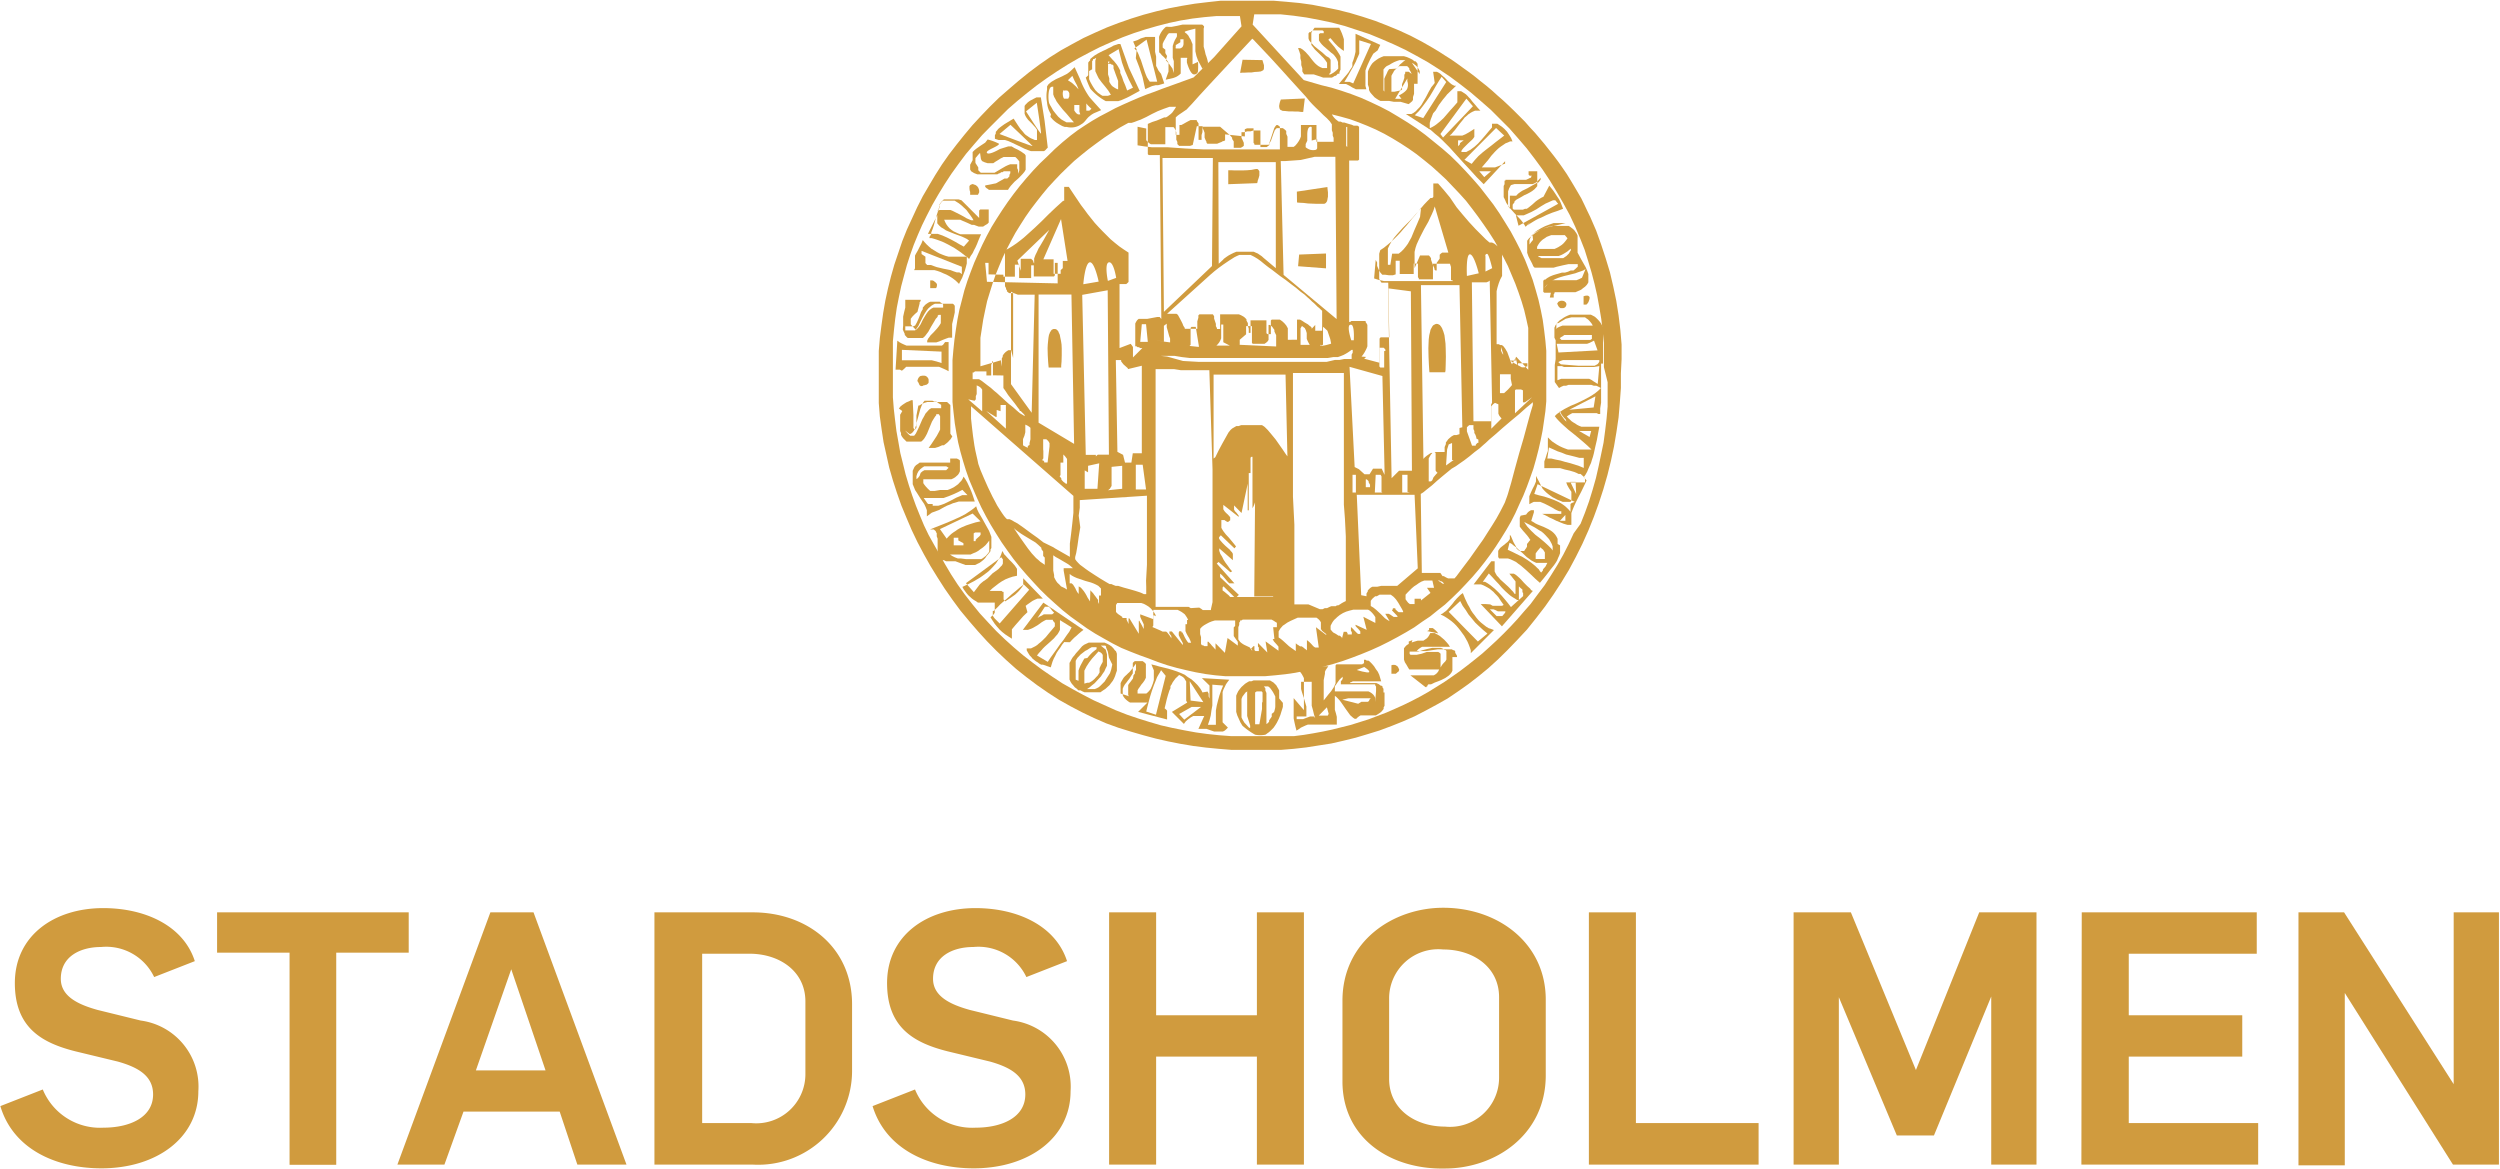 <svg xmlns="http://www.w3.org/2000/svg" xmlns:xlink="http://www.w3.org/1999/xlink" id="Lager_1" data-name="Lager 1" viewBox="0 0 141.42 66.11" width="141.42"  height="66.11" ><defs><style>.cls-1{fill:none;}.cls-2{fill:#d09b3e;}.cls-3{clip-path:url(#clip-path);}.cls-4{fill:#231f20;}</style><clipPath id="clip-path" transform="translate(-221.98 -386.83)"><rect class="cls-1" x="271.46" y="386.49" width="42.41" height="43.74"/></clipPath></defs><title>logotype-stadsholmen-ockra</title><path class="cls-2" d="M222,449.4l2.4-.94a3.5,3.5,0,0,0,3.44,2.16c1.44,0,2.8-.56,2.8-1.88,0-1.06-.86-1.54-2-1.86l-2.4-.58c-1.9-.48-3.42-1.34-3.42-3.86,0-2.68,2.22-4.24,5-4.24,2.38,0,4.54,1,5.18,3l-2.3.9a3,3,0,0,0-3-1.7c-1.16,0-2.28.52-2.28,1.8,0,1,1,1.46,2.08,1.76l2.44.6a3.77,3.77,0,0,1,3.26,4c0,2.62-2.34,4.36-5.48,4.36C225.12,452.92,222.72,451.82,222,449.4Z" transform="translate(-221.98 -386.83)"/><path class="cls-2" d="M238.36,440.72h-4.1v-2.28H245.1v2.28H241v12h-2.64Z" transform="translate(-221.98 -386.83)"/><path class="cls-2" d="M249.72,438.44h2.44l5.26,14.27h-2.78l-1-3h-5.44l-1.08,3h-2.66Zm3.12,8.94-1.94-5.72h0l-2,5.72Z" transform="translate(-221.98 -386.83)"/><path class="cls-2" d="M259,438.44h5.56c3.1,0,5.62,2,5.62,5.2v3.8a5.31,5.31,0,0,1-5.6,5.27H259Zm5.48,11.92a2.78,2.78,0,0,0,3.06-2.76v-4.12c0-1.72-1.48-2.7-3.16-2.7H261.7v9.58Z" transform="translate(-221.98 -386.83)"/><path class="cls-2" d="M271.34,449.4l2.4-.94a3.5,3.5,0,0,0,3.44,2.16c1.44,0,2.8-.56,2.8-1.88,0-1.06-.86-1.54-2-1.86l-2.4-.58c-1.9-.48-3.42-1.34-3.42-3.86,0-2.68,2.22-4.24,5-4.24,2.38,0,4.54,1,5.18,3l-2.3.9a3,3,0,0,0-3-1.7c-1.16,0-2.28.52-2.28,1.8,0,1,1,1.46,2.08,1.76l2.44.6a3.77,3.77,0,0,1,3.26,4c0,2.62-2.34,4.36-5.48,4.36C274.48,452.92,272.08,451.82,271.34,449.4Z" transform="translate(-221.98 -386.83)"/><path class="cls-2" d="M284.72,438.44h2.66v5.82h5.7v-5.82h2.66v14.27h-2.66V446.6h-5.7v6.11h-2.66Z" transform="translate(-221.98 -386.83)"/><path class="cls-2" d="M297.92,448v-4.56c0-3.38,2.88-5.26,5.7-5.26,3.1,0,5.8,2,5.8,5.2v4.28c0,3.38-2.88,5.27-5.7,5.27C300.62,453,297.92,451.21,297.92,448Zm8.86-.2v-4.56c0-1.72-1.48-2.7-3.16-2.7a2.78,2.78,0,0,0-3.06,2.76v4.56c0,1.72,1.48,2.7,3.16,2.7A2.78,2.78,0,0,0,306.78,447.82Z" transform="translate(-221.98 -386.83)"/><path class="cls-2" d="M311.86,438.44h2.66v11.92h6.94v2.35h-9.6Z" transform="translate(-221.98 -386.83)"/><path class="cls-2" d="M323.44,438.44h3.24l3.68,8.92h0l3.58-8.92h3.24v14.27h-2.56V443.2h0l-3.24,7.86h-2.1L326,443.24h0v9.47h-2.56Z" transform="translate(-221.98 -386.83)"/><path class="cls-2" d="M339.74,438.44h9.9v2.34H342.4v3.48h6.42v2.34H342.4v3.76h7.32v2.35h-10Z" transform="translate(-221.98 -386.83)"/><path class="cls-2" d="M352,438.44h2.58l6.2,9.72h0v-9.72h2.56v14.27h-2.6L354.62,443h0v9.75H352Z" transform="translate(-221.98 -386.83)"/><g class="cls-3"><path class="cls-2" d="M283.4,391.22a5,5,0,0,0,.26.63,3.14,3.14,0,0,0,.87.7l.09,0,.09,0h.18l.17,0,.18,0,.16-.05.16-.07.16-.07.16-.08.57-.31-.61-1.3-.48-1.35-.13,0-.26.09-.14.08-.15.07-.15.08-.16.07-.16.08-.15.08-.15.09-.14.11-.12.1,0,.07-.06.06-.05.07,0,.07,0,.08,0,.08,0,.09,0,.09v.2l0,.11Zm1.86-1.61.05.21.14.55.16.45.22.5.24.47-.33.16-.11-.3-.1-.23-.08-.24-.1-.23,0-.12-.06-.12-.06-.11-.07-.11-.08-.1-.08-.1-.09-.09-.22-.25Zm-.63.83h.1l.07,0,.07.05.05,0,.05.06,0,.07,0,.08.06.16.06.17.06.16.08.22v.36l0,.06,0,.06-.12-.05-.1-.06-.09-.06-.07-.07-.06-.09-.06-.1,0-.1,0-.1-.07-.22,0-.23,0-.23s0-.21,0-.25.1,0,.1,0m-1,.42,0-.16,0-.09,0-.07,0-.07,0-.07.05-.06,0-.06.06,0,.12-.07-.05.16v.46l0,.14.06.13.06.13.07.14.17.23.19.23.18.23.15.24-.17.06h-.1l-.1,0-.1,0-.09-.05-.08-.06-.09-.06-.07-.07-.08-.08-.06-.09-.06-.09-.06-.1-.1-.18-.07-.16,0-.07,0-.08v-.31Z" transform="translate(-221.98 -386.83)"/><path class="cls-2" d="M290,390.72s.29-.2.32-.32a2.62,2.62,0,0,0-.14-.49l-.05-.22-.06-.22,0-.23,0-.24v-.34l0-.11,0-.11s.05-.12,0-.14a.28.28,0,0,0-.09-.08l-.16,0-.15,0h-.47l-.16,0-.16,0-.31.07-.32.06-.16,0a.48.48,0,0,0-.16,0,1.27,1.27,0,0,0-.38.55,1,1,0,0,0,0,.15l0,.17,0,.08v.34l0,.07,0,.08.08.07.07.09.09.08.08.08.08.09.08.09.05.09,0,.06,0,0v.13l0,.31-.16.46.44-.1.13-.05.11-.06.12-.09,0,0,.05-.05,0-.06,0-.07,0-.06,0-.09v-.2l0-.23,0-.08,0,0v-.1l0,0,0,0,.05,0s0,0,.06,0,.19,0,.24,0,0,.08,0,.08l0,.07v.11s.19.72.43.68a.21.21,0,0,0,.2-.2,4.32,4.32,0,0,0,0-.51s-.31.14-.31.14l0-.33,0-.27,0-.27,0-.13,0-.14-.05-.12-.05-.13-.07-.11-.07-.13-.1-.11s-.11-.06-.1-.1.6-.18.6-.18l0,.27,0,.25,0,.25,0,.24,0,.27.06.27.09.25Zm-1.25-1.5,0-.07,0,0,0-.05,0-.05,0,0h.18l0,0,0,.05,0,.05,0,.08v.09a.35.35,0,0,1-.06.17.32.32,0,0,1-.14.08h-.15l-.09,0a.19.19,0,0,1,0-.1l0-.09Zm-1,.3v-.11l0-.1.06-.14.07-.12.07-.13.06-.11.09-.1,0,0,.05,0,0,0,.07,0h.23s.09,0,.1,0a.58.58,0,0,1,0,.2l-.11.19-.06.14-.06.19,0,.14,0,.19v.2l0,.14.06.19v.05l0,.08v.24l0,.3-.08-.26-.08-.11-.07-.1-.06-.08-.16-.17L288,390l-.05-.08-.05-.09,0-.09,0-.1Z" transform="translate(-221.98 -386.83)"/><path class="cls-2" d="M294.34,426.34l0-.11,0-.13,0-.1,0-.11-.05-.1-.06-.1-.05-.09-.08-.08-.08-.08-.1-.06-.1-.06-.11,0-.13,0h-.41l-.14,0-.14,0-.12.05-.13,0-.12.07-.11.07-.1.09-.1.09-.09.11-.09.12-.06.12-.06.14,0,.11,0,.11V427l0,.1.06.2.09.2.09.2.11.18a3.92,3.92,0,0,0,.72.51,1.42,1.42,0,0,0,.58,0,.53.53,0,0,0,.1-.07l.1-.07.09-.08.09-.09.08-.08.07-.1.06-.09.06-.1.11-.22.09-.22.07-.23a2.35,2.35,0,0,0,.07-.23c0-.05,0-.22,0-.22Zm-1.69-.58-.06.1-.06.11,0,.11,0,.11,0,.12v.13l0,.12v.77l.11.35.06.2V428h-.06l-.1-.11-.08-.09-.08-.08-.06-.1-.06-.1-.05-.11,0-.11,0-.11,0-.11v-.47l0-.11,0-.13.05-.13.18-.24.5-.29Zm.72.83v.18l0,.17-.15.86-.06,0-.07,0,0,0-.06,0,0,0-.05,0,0-.05,0-.05,0-.1,0-.12v-.52l0-.27,0-.24V426l.09-.06.09,0h.06l.07,0,.06,0,.05.06,0,.07,0,.07,0,.09,0,.1v.19Zm.55.62,0,.08,0,.08-.05.07-.05.07-.05.08,0,.07-.07.07-.08.06,0-.19,0-.24,0-.28,0-.3v-.31l0-.15,0-.15,0-.14-.06-.14,0-.12-.08-.11h.07l.05,0,.06,0,.06,0,.1.08.09.12.08.12.07.13.06.12,0,.19s0,.25,0,.37-.07.32-.07.32" transform="translate(-221.98 -386.83)"/><path class="cls-2" d="M286.23,390.12l.2.52.18.54.15.69.39-.17.2-.05.14,0,.35-.1-.18-.54-.08-.1-.08-.11-.06-.13-.06-.11,0-.13,0-.13,0-.13,0-.14-.06-.27,0-.28,0-.28,0-.28h-.26l-.15,0-.13,0-.26.08-.18.09-.26.09.2.46Zm.61-1.05.6,2.38-.07,0h-.06l-.07,0-.06,0-.06,0-.05,0-.05,0,0,0-.08-.12-.08-.13-.06-.14-.06-.16-.11-.33-.11-.34-.07-.16-.06-.16-.07-.15-.17-.19Z" transform="translate(-221.98 -386.83)"/><path class="cls-2" d="M281.4,393.44l.07.08.07.08.1.09.09.07.11.07.12.07.11.06.14.05.11,0a1,1,0,0,0,.84-.16c.19-.1.29-.33.46-.45a1.13,1.13,0,0,1,.35-.21l.3-.13s-.56-.61-.67-.75a4.31,4.31,0,0,1-.52-1l-.31-.68-.2.19-.1.09-.12.09-.25.13-.26.12-.13.06-.12.07-.12.07-.09.07-.1.09-.07.11,0,.06,0,.06,0,.06a2,2,0,0,0,0,.73,1.41,1.41,0,0,0,.22.66Zm1.69-.14,0,0,0,0h0l0,0h0l-.05,0h-.08l-.09-.06-.06-.07-.06-.09,0-.09,0-.09,0-.07,0-.06,0,0,.05,0h.09l.05,0,.05,0,.05,0,0,.05,0,.05,0,.06,0,.07v.08l0,.07Zm-.45-2.18.13.29.13.24.1.25.11.24.12.23.14.22.08.12.08.09.09.09.1.09,0,0,0,0-.06.06-.06.05,0,0-.07,0h0l0,0-.05,0-.05,0v-.13l0-.13,0-.11,0-.13-.05-.12-.05-.11-.06-.12-.08-.12-.08-.1-.09-.11-.09-.09-.1-.11-.21-.19-.23-.15Zm-.47.84a.38.38,0,0,1,.2,0,.32.32,0,0,1,.1.15l0,.08v.09l-.06.13-.12,0h-.12l0,0c-.08-.09-.11-.43,0-.49m-.61-.19s0,.15,0,.15l0,.15,0,.14.05.14.07.12.07.14.08.11.09.12.19.24.21.23.2.24.21.24-.18,0h-.13l-.11,0-.11-.06-.09-.05-.1-.06-.08-.07-.09-.08-.15-.18-.14-.18-.11-.2a1.46,1.46,0,0,1-.11-.2c-.07-.21-.07-.94.16-.93" transform="translate(-221.98 -386.83)"/><path class="cls-2" d="M276.86,396.15l0,.09,0,.09,0,.09.06.1.16.1.18.07.1,0,.1,0,.11,0,.1,0h.43l.1,0,.1,0,.1,0,.1-.06.05,0,.06-.06.08,0,.07-.05.08,0h.29l0,.11-.05.09,0,.09-.06.06-.06.06-.08,0-.08,0-.48.27-.61.12,0,.08.07.07.08.05.06.05.08,0,.09,0,.09,0,.17,0,.18,0,.19,0H279l.07-.11.09-.12.1-.11.11-.12.24-.21.22-.23.1-.12.07-.12,0-.06,0-.06,0-.07,0-.08v-.28l0-.08,0-.09,0-.08-.05-.08-.2-.14-.19-.11-.19-.09-.17-.1-.18,0-.48.15s-.62.37-.73.22.71-.38.68-.52a3,3,0,0,0-.64-.24l-.14.18-.26.17-.24.17-.11.09-.1.1,0,.06,0,.06,0,.06,0,.07,0,.06v.15Zm.3-.1a1.85,1.85,0,0,1,0-.23l0-.05.08-.09a1.71,1.71,0,0,1,.18-.2s.05.35.05.35l.06.11.15.07.16.05h.17l.08,0,.08,0,.13-.09.15-.09.14-.09.16-.08.08,0,.08,0,.08,0,.08,0h.09l.08,0,.08,0,.09,0,.08.07.08.09.07.09,0,.18,0,.06v.27l0,0-.07.19h0v0l0,0v0l0-.09,0-.12-.05-.11,0-.12,0-.05,0-.05-.06,0-.06,0h-.13l-.14,0-.13.05-.13.06-.26.15-.25.15-.12.07-.13,0-.12,0h-.19l-.07,0-.07,0-.07,0-.06,0-.07,0-.07-.07-.07-.07v-.16Z" transform="translate(-221.98 -386.83)"/><path class="cls-2" d="M278.47,394.75h.18l.09,0,.09,0,.19.06.18.08.38.18.37.18.18.07.17.06.09,0h.33l.08,0,.08,0,.08,0,.08,0,.08-.06.06-.07.07-.07-.18-1.52-.21-1.32,0,0,0,0h-.1l-.08,0-.07,0-.16.08-.17.09-.08.05-.08.06-.07.07-.05.05-.06.08,0,.07,0,.07,0,.06v.25l.05.12.06.1.09.12.11.11.1.1.1.11.1.11.09.13,0,.06,0,.07,0,.07,0,.07v.31l-.12,0-.11-.05-.12-.05-.1-.06-.1-.07-.09-.06-.08-.08-.07-.09-.15-.17-.13-.19-.13-.2-.12-.19-.17.1-.18.11-.18.11-.18.13-.09.07-.08.07-.06.08-.07.08,0,.09-.05.1,0,.1v.1Zm1.55-1.62.61-.49s.26,1.7.24,1.75-.85-1.26-.85-1.26m-.88.76s1.22,1.15,1.25,1.2-1.87-.68-1.87-.68Z" transform="translate(-221.98 -386.83)"/><path class="cls-2" d="M297.75,391l0-.09.06-.14,0-.13v-.26l0-.13,0-.12,0-.1-.06-.12-.14-.22-.15-.21-.17-.2-.17-.2.11-.1.1.11.09.11.08.09.1.1.08.08.1.08.1.08.12.08v-.31l0-.17,0-.18-.05-.16-.06-.17-.07-.16-.08-.16-.06,0-.07,0-.09,0h-.18l0,0h0l0,0,0,0,0,0,0,0-.12,0-.15,0h-.14l-.14,0h-.08l-.06,0h-.15l-.05,0-.06,0,0,0-.05,0-.07.1-.06.09-.05.1,0,.08,0,.08,0,.09v.08l0,.07v.07l0,.07,0,.07,0,.07.1.13.1.13.25.24.25.25.1.13.09.13,0,.07,0,.07,0,.08,0,.08h-.26l-.12-.05-.11-.06-.09-.07-.1-.09-.09-.1-.09-.11-.17-.22-.18-.2-.1-.09-.1-.08-.11-.06-.12,0,.07.19.06.19,0,.19.05.2,0,.19.06.19,0,.09,0,.08.05.09.06.08h.13l.13,0,.15,0,.13,0,.27.09.26.09.13,0,.13,0h.12l.12,0,.06,0-.06,0,.16-.1.06,0,.05-.06.06-.06Zm-.07-.53v.16l0,.08-.08.08-.08.07-.09.07-.1.06-.09.05-.12,0h-.19l-.07,0H297l.08,0,.07,0,.05-.06.05-.06,0-.07v-.24l0-.14,0-.14,0-.12-.08-.11L297,390l-.11-.1-.11-.1-.23-.18-.23-.19-.1-.11-.1-.1-.09-.12L296,389v-.08l0-.07,0-.07,0-.06.05-.07.06,0,.06-.05.07-.05.08,0,.07,0,.08,0h.08l.08,0,.08,0,.08,0,.07.05v.11l0,0-.05,0-.09,0-.06,0-.07.05,0,0,0,0,0,0V389l0,.12.08.12.08.1.1.1.21.18.22.19.11.08.09.1.08.11.06.11.05.13v.22Z" transform="translate(-221.98 -386.83)"/><path class="cls-2" d="M299.91,389.68l.15-.31-1.4-.63,0,.08,0,.1v.4l0,.21,0,.23-.05.22-.06.21-.07.19,0,.1,0,.1-.05.09-.06.08-.11.18-.13.16-.13.15-.11.13-.1.12-.07.09H298l.11,0,.19.09.18.11.1.05.1.05.09,0,.09,0h.3l.11,0-.05-.19,0-.18v-.36l0-.16,0-.17.06-.17.06-.15.15-.32.17-.31Zm-1.59,1.78h-.23l-.06,0,.17-.28.17-.3.16-.28.15-.29.06-.15.07-.15.06-.15,0-.15,0-.15,0-.14v-.31l.66.21-1,2.23Z" transform="translate(-221.98 -386.83)"/><path class="cls-2" d="M301.66,392.72l.07-.05.07-.06.06-.05.05-.08,0-.08,0-.08.06-.18,0-.19,0-.19,0-.19,0,0,.05,0,0,0,0,0,0,0h.1l.05,0v-.33l0-.12,0-.1v-.37l0-.08,0-.07,0-.06-.05-.07-.06-.07-.06,0-.13-.1-.14-.07-.16-.07-.17-.05-.18,0-.17,0-.35,0-.28,0-.17,0-.15.06-.14.07-.12.08-.12.09-.1.09-.08.11-.07.12-.06.12-.05.13,0,.13v.29l0,.16,0,.16.06.18,0,.12.06.12.08.1.09.1.08.09.11.08.11.07.12.06.11,0,.12,0,.13,0,.13,0,.27.05.28,0,.1,0Zm.19-2.33.1.05.07.06.08.06.07.09.06.08.06.12,0,.17Zm-1.29.35-.08.12-.06.14-.07.14-.06.14,0,.15,0,.14v.57l0,0,0,0,0-.05,0-.08-.05-.07,0-.11,0-.1,0-.11,0-.11,0-.13v-.49l0-.13.1-.12.08-.07.15-.07.13-.08.15-.08.15-.06.15-.05.16,0h.17l-.11.08-.1.09-.1.08-.08.12-.1.11Zm.3,1.28-.08,0h-.09l0-.1v-.09l0-.1v-.3l0-.11,0-.1,0-.1.05-.1.05-.08.05-.1.08-.08.07-.07.08-.06.08-.06.11,0h.18l.07,0,.07,0,.06.06.06.06,0,.07.09.15.07.17.06.15.05.15,0-.1,0-.09-.06-.09-.07-.08-.09-.07-.08-.06h-.05l-.05,0h-.1l0,.09-.05.08,0,.08,0,.1-.06.18-.07.17,0,.09,0,.08,0,.07,0,.06-.06.05Zm.4.4-.11,0h-.06l-.06,0h-.13l.69-1.15,0,0,0,0,0,0v0l0,.07v.09a.58.58,0,0,1,0,.4c-.07.21-.48.4-.48.4" transform="translate(-221.98 -386.83)"/><path class="cls-2" d="M303.19,393.08l.1-.17.09-.15.12-.16.11-.15.12-.14.11-.14.26-.25.25-.24-.1,0-.1-.05-.08-.05-.07-.06-.14-.13-.13-.14-.15-.13-.14-.13-.08-.05-.1-.05-.1,0-.11,0,.09.63-.09.12-.1.12-.08.14-.08.14-.15.29-.17.29-.08.14-.1.13-.11.11-.1.11-.13.1-.13.07-.07,0-.09,0-.07,0h-.08l1.35.87,0-.2,0-.17.05-.18.07-.18.07-.18Zm-.7.43-.48-.16.24-.24.21-.27.21-.28.19-.28.18-.3.16-.28.17-.28.16-.25.26.3Z" transform="translate(-221.98 -386.83)"/><path class="cls-2" d="M307.12,396.09l-.19.06-.19.08-.19.07-.09,0-.1,0-.11,0H306l-.09,0-.11,0,.18-.21.18-.21.18-.24.2-.22.11-.11.12-.11.12-.09.12-.08.13-.09.13-.05.13-.06.14,0-.08-.19-.11-.18-.12-.18-.14-.15-.08-.07-.07-.06-.09-.06-.09-.06-.08-.05-.1,0-.09,0-.11,0v.21l0,0,0,0,0,0-.19.22-.2.24-.2.23-.2.22-.11.1-.1.09-.11.08-.12.09-.12.06-.11.06-.14,0-.13,0,0-.07.06-.09.07-.08.07-.07.16-.16.16-.15.08-.07.07-.08.06-.09,0-.08,0-.08,0-.1v-.19l-.17.11-.16.1-.18.1-.17.07-.09,0-.08,0-.1,0-.09,0h-.18l-.08,0-.1,0,.11-.09.09-.11.1-.11.09-.12.18-.24.19-.23.09-.12.11-.09.11-.1.12-.08.11-.06.14-.06.14,0h.16l-.15-.16-.15-.18-.14-.16-.14-.18-.08-.08-.07-.08-.08-.08-.09-.06-.09-.06-.1-.06-.1,0-.11,0v.63l-.2.23-.19.21-.19.22-.19.22-.2.19-.22.18-.1.07-.12.07-.12.06-.12,0,.2.16.19.17.21.17.2.19.39.39.38.42.39.43.39.42.39.43.4.4,1.21-1.3Zm-3.51-1.48-.15-.2,1.47-2,.37.43Zm1,.28-.05.05,0,.06-.05.05-.05.05,0,0,0,0,0,0v-.33h.32Zm1,.77-.1.11-.1.11-.1.12-.08.1-.41-.23,1.79-1.8.46.43-.22.17-.25.19-.25.2-.26.2-.24.19Zm.33,1.19-.28-.33h.66Z" transform="translate(-221.98 -386.83)"/><path class="cls-2" d="M308.39,399.59l.14-.11.16-.1.15-.09.15-.08.17-.07.31-.15.32-.13.3-.1.31-.12-.07-.18-.07-.18-.09-.18-.11-.16-.11-.17-.1-.15-.11-.14-.12-.15-.33.63-.11.05-.1.06-.11.07-.11.08-.2.18-.21.17-.1.07-.1,0-.12.05h-.27l-.06,0-.06,0-.06,0-.07,0-.06-.06,0-.08,0-.07,0-.07.05-.07.05-.06,0-.05.06-.06.06-.05.15-.08.14-.08.15-.09.16-.07.15-.08.13-.08.13-.1.11-.12.05-.06,0-.07,0-.07,0-.08v-.51l0-.05,0-.06,0,0,0,0-.05,0,0,0-.11,0-.1,0h-.18l-.05,0,0,0,0,0,0,0,0,0v.06l0,.07,0,.06.06.06.06,0,.07,0-.05.06,0,.06-.05,0,0,0-.12.06-.11.05-.14,0h-.26l-.14,0h-.13l-.13,0-.13,0-.12,0-.06,0,0,0-.06,0,0,.05-.05,0,0,.06,0,.07,0,.07-.05.1,0,.09,0,.1v.44l.08.16.07.17.1.14.11.16.25.28.25.26.12.13.1.13.09.13.07.12.13-.13.13-.12Zm-1-1.69,0,.07,0,.06,0,.09,0,.08v.11l0,.1v.22l-.05-.07-.05-.08,0-.08,0-.08,0-.08,0-.09v-.33l0-.08,0-.09.06-.17.1-.18.21-.06h.46l.24,0,.12,0,.11,0,.1,0,.11-.05.09-.05,0,0,.12-.12.12-.14,0,.11-.08.11-.07.07-.06,0-.13.08-.13.07-.28.16-.29.14-.12.08-.12.09-.1.11Zm.49,1.7-.15-.59h.15l.15,0,.15,0,.14-.06.29-.13.28-.15.26-.17.27-.16.14-.06.13-.06.14-.06.13,0,.16.2Z" transform="translate(-221.98 -386.83)"/><polygon class="cls-2" points="54.88 10.86 54.88 10.95 54.88 11.02 55.32 11.02 55.34 10.98 55.36 10.94 55.39 10.88 55.39 10.83 55.39 10.79 55.38 10.73 55.36 10.68 55.35 10.64 55.29 10.55 55.22 10.49 55.17 10.46 55.13 10.45 55.08 10.43 55.02 10.41 54.96 10.43 54.92 10.45 54.89 10.46 54.87 10.49 54.84 10.52 54.84 10.56 54.84 10.61 54.84 10.65 54.85 10.76 54.88 10.86"/><path class="cls-2" d="M274.61,400.28l.18.05.16.05.17.06.16.06.17.08.16.08.16.09.17.09.15.1.15.1.15.11.14.11.14.1.13.12.09-.17.11-.16.08-.17.09-.17.08-.18.07-.18.08-.19.08-.18h-.25l-.25,0-.26,0-.15,0-.14,0-.13,0-.13-.05-.13-.06-.13-.06-.11-.08-.1-.08-.1-.11-.08-.11-.07-.13-.06-.14.13,0,.13,0h.26l.13,0,.13,0,.13,0,.13.06.26.11.26.12.13,0,.13.05.14.05.13,0,.11,0,.12-.08.12-.07.08-.08,0-.05,0,0,0-.06,0-.06v-.43l0-.07,0-.07-.06,0-.07,0-.07,0h-.13l-.05,0h-.05l-.05,0-.06.06,0,.08,0,.09,0,.09,0,.08,0,.08-1-1-.16-.05-.13,0-.13,0h-.33l-.08,0-.09,0-.08,0-.07.07-.06.06-.06.08-.06.09,0,.08,0,.1-.05.1-.14.43-.12.45-.07.21-.08.2,0,.09-.05.09-.05.07,0,.07.15,0Zm.49-1.69,0-.11.06-.1.05-.08.06-.07.06-.05.07,0,.07,0h.36l.08,0,.07,0,.08.05.16.1.14.11.15.14.14.13.11.15.11.15.1.14.08.14-.13,0-.12-.05-.14-.06-.13-.08-.26-.14-.26-.13-.14-.07-.12-.05-.13,0-.12,0h-.13l-.12,0-.13,0-.11.07ZM275,399v.09l0,.09,0,.07,0,.07,0,.08,0,.06.05.06.05.06.12.11.14.08.13.09.14.06.32.13.3.11.16.06.13.06.14.07.12.09-.3.34-.24-.13-.24-.14-.24-.13-.24-.12-.25-.11-.26-.09-.14,0-.13,0-.14,0h-.15Z" transform="translate(-221.98 -386.83)"/><path class="cls-2" d="M309.65,403.66h.05l.06,0,.06,0,.05,0v-.1l0-.09.05-.06,0-.05.07,0,.08,0H311l.1,0,.16-.07.16-.07.11-.09.11-.08.08-.08.06-.08.05-.09,0-.09v-.29l0-.09-.07-.2-.09-.2-.24-.42-.21-.39,0-.1,0-.09,0-.1v-.17l0-.09,0-.08,0-.08,0-.13,0-.12-.05-.11-.06-.09-.07-.1-.07-.07-.09-.07-.08-.06-.08-.05-.1,0-.09,0-.11,0h-.09l-.11,0H310l-.22,0-.22.05-.22.07-.21.09-.2.12-.18.13-.16.13-.15.15-.07.1,0,.1,0,.09v.28l0,.11,0,.1.07.2.1.2.1.19.08.18.07.07.09,0,.08,0,.07,0,.08,0,.09,0h.33l.18,0,.16,0,.17-.05.34-.08.33-.07H311l.07,0,.09,0,.07,0,0,.07,0,.08-.06.05-.06.06-.06.05-.06.05-.07,0-.09,0-.15.07-.17.05-.17,0-.17.05-.18.05-.16.05-.17.07-.14.08-.07.05-.06.05-.06,0-.05.07,0,.08,0,.08,0,.08,0,.11v.14l0,.07,0,.06,0,0,.06.05.05,0,.05,0,.08,0h.19Zm-.95-3.26-.1.12-.1.14v-.14l0-.12.05-.11.05-.11.08-.09.09-.09.08-.07.1-.07.22-.13.22-.11.24-.09.23-.08h.42l.1,0,.11,0,0,0,.05,0,0,0,0,0-.28.07-.3.07-.3.06-.3.08-.15.05-.14.07-.13.06-.14.08-.13.09Zm1.95-.09-.07.1-.08.1-.08.09-.09.08-.09.06-.11.07-.1.05-.11.05-.11,0-.11,0-.12,0-.13,0h-.52l0-.12.06-.11.08-.12.08-.09.1-.09.11-.07.11-.08.13-.05.13-.05.13,0,.13,0h.26l.13,0,.12,0Zm.24.34,0,.12-.05.11,0,.11-.06.09-.05.09-.08.08-.06.06-.09.06-.09.06-.08,0-.12,0-.11,0-.11,0-.14,0h-.14l-.35,0-.18,0-.12-.06-.05,0,0,0,0,0,0-.06.3,0,.29,0,.15,0,.13,0,.14,0,.13,0,.14-.05.12-.06.13-.08.11-.07.12-.1.12-.09.11-.12.1-.11ZM309.45,403l-.13.14.11-.14.11-.12.13-.11.14-.08.16-.08.15-.06.15-.05.17-.05.33-.08.32-.08.16-.06.15-.05.14-.05.13-.08-.2.49-.16.08-.15.06-.14,0-.14,0h-.26l-.27,0h-.25l-.12,0-.13,0-.13.05-.13.08Z" transform="translate(-221.98 -386.83)"/><path class="cls-2" d="M273.69,402.11H274l.33,0,.18,0,.17,0,.16,0,.18.05.17.06.15.07.17.07.15.08.16.1.14.1.14.12.13.13.08-.16.1-.19.07-.19.08-.21.06-.21.05-.2,0-.19v-.19l-.16,0H276l-.18,0-.18,0-.18-.05-.16-.06-.17-.07-.15-.08-.16-.1-.15-.09-.13-.11-.13-.12-.12-.13-.11-.13-.08.2-.1.19-.1.2-.11.19-.05.1,0,.09,0,.11,0,.09v.43Zm.42-.91v-.09l0-.09,2.28.9v.14l0,.05,0,.05,0,0,0,.06v.12l-.06-.05-.08-.05-.07,0-.07,0-.18-.06-.18-.07-.4-.08-.38-.09-.17-.06-.16-.06-.08,0-.07,0-.06,0-.05-.05-.05-.06,0-.06,0-.06,0-.06v-.18Z" transform="translate(-221.98 -386.83)"/><polygon class="cls-2" points="52.87 15.94 52.84 15.9 52.79 15.88 52.74 15.86 52.68 15.86 52.62 15.86 52.62 16.3 52.91 16.3 52.94 16.3 52.97 16.27 52.98 16.25 52.99 16.21 53 16.18 53 16.13 53 16.09 53 16.06 52.96 16.02 52.92 15.97 52.87 15.94"/><path class="cls-2" d="M273.05,405.47l.05.12.06.13,0,.06.05.05.05.06.07.06.09,0,.1,0,.09,0,.09,0h.08l.07,0H274l.07,0,.06,0,.06,0,.05-.05.06-.05.09-.12.1-.13.16-.29.18-.3.08-.14.11-.12,0-.06.06-.05.06,0,.06,0,0,.05,0,.06,0,.06V405l0,.11-.06.1-.07.1-.08.1-.19.21-.18.18-.07.1-.07.09-.05.11,0,.1.09,0h.26l.16,0,.18-.06.18-.08.18-.07.17-.06.19,0,0-.08,0-.09,0-.1v-.39l0-.11.05-.21.05-.22.05-.23v-.21l0-.09,0-.07-.05-.07-.06-.05-.06,0-.06,0-.07,0-.07,0-.15,0-.17,0-.15,0-.16,0-.12,0-.1.05-.11.07-.08.07-.09.08-.08.1-.06.09-.07.11-.12.22-.12.24-.11.23-.15.21-.28-.3v-.08l0-.08,0-.09,0-.07.11-.14.13-.13.14-.12L274,404,274,404l0-.07.06-.07,0-.07H274l-.11,0-.13,0-.11,0-.12,0-.11,0-.11,0-.12,0v.21l0,.11,0,.12-.06.24-.06.27,0,.13v.37Zm.15-.25v-.06l0-.06v.08l0,.06,0,.05,0,0,0,0,.05,0h.2l.09,0,.11,0,.1-.05.1-.18.08-.18.08-.2.07-.19.05-.09.05-.08,0-.09.07-.08.07-.08.08-.06.09-.06.11-.05.1,0,.09,0h.1l.08,0,.09,0,.08,0,.06.05.08.05.05.06,0,.06,0,.06,0,.06,0,.05v0l0,0,0,0,0-.06,0,0-.05,0,0,0-.05,0h-.11l0,0h-.13l-.11,0-.1,0-.1.05-.11.08-.09.09-.08.11-.07.11-.15.25-.12.25-.07.11-.08.1-.08.08-.09.06-.05,0-.06,0h-.24l-.07,0-.08,0-.05,0,0,0,0-.06v-.06l0-.06Z" transform="translate(-221.98 -386.83)"/><polygon class="cls-2" points="89.84 16.73 89.79 16.72 89.75 16.72 89.71 16.73 89.66 16.73 89.62 16.75 89.58 16.75 89.58 17.23 89.73 17.23 89.78 17.2 89.81 17.15 89.85 17.1 89.87 17.05 89.89 16.99 89.91 16.93 89.92 16.86 89.92 16.8 89.88 16.76 89.84 16.73"/><polygon class="cls-2" points="88.53 17.08 88.51 17.05 88.43 17.02 88.34 17.01 88.27 17.02 88.19 17.05 88.15 17.08 88.13 17.1 88.11 17.15 88.08 17.18 88.12 17.24 88.14 17.29 88.17 17.34 88.2 17.37 88.24 17.41 88.28 17.43 88.34 17.43 88.43 17.43 88.47 17.42 88.51 17.4 88.55 17.37 88.57 17.34 88.59 17.3 88.6 17.27 88.61 17.22 88.61 17.18 88.59 17.15 88.57 17.1 88.53 17.08"/><path class="cls-2" d="M312.66,407.4l0-.6,0-.61,0-.62,0-.12,0-.12-.06-.1-.06-.11-.08-.11-.08-.09-.09-.09-.09-.08-.11-.06-.12-.06-.12,0-.11,0-.13,0h-.28l-.14,0-.13,0-.13,0-.13,0-.13.05-.13.06-.12.07-.1.07-.11.07-.1.1-.08.09-.07.11-.05.12,0,.12,0,.14v.14l0,.16.07.15,0,.14,0,.16v.77l-.05.32,0,.32v.49l0,.16.24.34.12-.07.14-.06.14,0,.14-.05.16,0,.15,0h.65l.17,0,.15,0,.15.05.14,0,.13.06.13.07-.15.15-.16.13-.16.11-.18.11-.36.19-.35.17-.36.15-.33.17-.15.09-.07.05-.08.05-.14.1-.12.12.11.14.12.13.13.13.13.12.28.25.29.23.28.23.26.22.25.22.23.22-.16,0-.16,0-.17,0h-.33l-.17,0-.17,0-.17,0-.17-.06-.15-.06-.15-.07-.16-.09-.14-.09-.13-.09-.12-.11-.12-.12V412l0,.12,0,.22-.07.2-.06.2-.07.19,0,.09v.29h.09l.09,0h.23l.07,0,.08,0,.07,0,.26,0,.27.08.27.06.27.08.12.05.12.06.11,0,.09.08.09.08.07.09,0,.11,0,.12-.13,0-.13,0-.13,0-.15,0-.13,0-.12,0-.15,0-.12,0,.05.14.07.13.08.13.09.13,0,.08,0,.06,0,.07v.21l0,.08-.05.07-.14,0-.16,0-.14,0-.14-.06-.16-.06-.13-.07-.14-.07-.13-.09-.12-.09-.12-.1-.1-.1-.1-.11L309,414l-.07-.13-.06-.12,0-.14v.12l0,.12,0,.11,0,.1-.09.22-.11.21-.09.2-.09.21,0,.11v.34l.13-.07.12-.06.13,0H309l.11,0,.12.05.12.05.24.12.24.13.11.07.12.06.12.05.12,0,0,.09,0,.06-.06,0-.06,0h-.7l-.08,0-.1,0-.08,0,.2.09.2.11.2.09.2.1.22.09.2.08.21.06.22,0v-.18l0-.16,0-.17,0-.16.06-.16.06-.15.07-.16.07-.15.15-.3.15-.29.15-.31.15-.32-.16-.19.1-.14.09-.16.07-.17.07-.16.08-.17.05-.17.06-.18.05-.19.08-.37.09-.38.07-.38.07-.38h-.12l-.13,0h-.25l-.13,0-.13,0-.13,0-.12,0-.13-.05-.12-.06-.1-.07-.12-.07-.1-.07-.09-.09-.09-.08-.08-.09.1-.07.1-.06.11-.06.12,0,.13,0,.12,0h.52l.13,0,.12,0,.12,0,.12,0,.1.05.1,0,0-.32.05-.32,0-.31,0-.3,0-.61V407.4Zm-2.13,8.89h-.31l.31-.33Zm.35-1-.06.05,0,.06,0,.06,0,.08v.24l-.1-.12-.1-.1-.11-.1-.11-.08-.12-.08-.13-.07-.13-.06-.14-.06-.27-.1-.28-.09-.29-.07-.27-.08.19-.55,2.1,1Zm.26-.51-.33-.69.06,0h.05l0,0,0,0,.05,0h.14Zm.43-1.48-.24-.1-.27-.09-.26-.08-.28-.07-.27-.08-.26-.05-.25-.06-.23,0,.09-.63.25.11.24.11.24.08.24.1.25.06.24.06.26.07.25,0Zm-.93-2.48.1.08.1.07.12.07.12.06.12.06.13.05.13,0,.13,0,.13,0,.14,0,.13,0-.09.34-.28-.16-.28-.16-.27-.18-.26-.19-.12-.1-.11-.09-.11-.11-.08-.11-.08-.11-.07-.12-.05-.13.06.06.06.12.07.1.08.1.09.09Zm1.49-.94-1.38.13,1.48-.76Zm.22-3.23-2.21.12-.1-.49.08,0,.09,0,.1,0h.12l.13,0h.73l.16,0,.16,0,.14,0,.14-.05.14-.07.12-.06Zm-2.14-.69.08-.06.09-.05.09-.07.11,0,.1,0,.11,0,.11,0,.13,0h.63l.13,0,.12,0,.12,0V406l-.09.06-.1,0-.13,0-.11,0-.25,0h-.5l-.23,0-.12,0-.11,0-.08,0Zm-.19-.58v-.11l0-.05,0-.06.05-.05.06,0,.15-.09.14-.08.13-.08.33-.08h.3l.1,0h.09l.1,0,.08,0,.09,0,.08.06.09.06.07.07.07.08.07.09.06.11-.23,0-.25,0-.28,0-.27,0h-.28l-.14,0-.14,0-.13,0-.13.05-.13.06-.12.08,0,0Zm2.34,3.17-.24-.15-.1-.07-.14-.07h-.13l-1.26,0-.2,0-.21.08,0-.8.12,0,.13,0,.12.05.12,0,.12,0h1.16l.16,0h.14l.3-.05Zm.09-1.35v.09l-.05.08-.05.06-.17.09-.9,0-1-.08-.1-.08-.05-.05.12-.06.14-.05.13,0,.13,0,.29,0h1.21l.3,0Z" transform="translate(-221.98 -386.83)"/><path class="cls-2" d="M273,407.8l.06-.05.06-.05.06-.06.06-.06.15,0,.16,0,.15,0h.64l.15,0,.16,0,.15,0,.16,0,.14,0,.14.06.14.06.13.06.13.07v-.63l0-.19,0-.2,0-.2v-.43l-.05,0-.05,0h-.1l0,0,0,0,0,0-.05.07-.06.08-.07.05-.06,0h-.32l-.32,0h-1l-.15,0-.15,0-.14-.06-.13-.06-.13-.07-.12-.09-.1,1.64.09,0h.08l.07,0Zm0-1.18,2.24.1v.65l-.27-.09-.28-.07-.31,0-.3,0-.16,0h-.15l-.14,0h-.28l-.12,0-.12,0-.11,0Z" transform="translate(-221.98 -386.83)"/><polygon class="cls-2" points="52.44 21.32 52.39 21.28 52.34 21.26 52.28 21.25 52.24 21.25 52.18 21.25 52.13 21.26 52.07 21.27 52.02 21.3 51.99 21.34 51.95 21.38 51.93 21.44 51.9 21.5 51.9 21.57 51.93 21.6 51.96 21.66 51.99 21.72 52.01 21.78 52.05 21.81 52.09 21.84 52.13 21.84 52.15 21.84 52.2 21.83 52.24 21.8 52.31 21.79 52.37 21.77 52.42 21.76 52.47 21.72 52.51 21.68 52.53 21.64 52.53 21.57 52.53 21.47 52.51 21.41 52.47 21.35 52.44 21.32"/><path class="cls-2" d="M273.61,409.47h-.09l-.12.06-.15.06-.11.07-.12.08-.11.09-.08.11.19.14-.06.11-.06.1,0,.11,0,.11,0,.12,0,.12v.12l0,.11v.12l0,.11.05.12,0,.1.06.11.07.09.09.09.09.09.12,0,.11,0,.11,0h.35l.07,0,.07,0,.06-.05.06-.06.05-.06.08-.13.08-.15.14-.34.14-.34.09-.15.09-.14.06-.07,0-.06.08,0,.07,0,.07.12,0,.13,0,.12v.13l0,.13,0,.12,0,.12-.06.12-.13.24-.15.23-.16.24-.15.21h.18l.18,0,.2-.06.2-.09.1,0,.08-.06.09-.07.07-.06.07-.08.07-.07.05-.08.05-.09-.06-.07-.05-.08,0-.07v-.37l0-.15,0-.17v-.24l0-.1v-.2l0-.09,0-.08,0-.07,0-.08-.06-.05-.06-.06-.07-.06-.07,0-.08,0-.07,0-.18,0-.18,0h-.36l-.17,0-.17.05-.15.07-.14.08-.05,0-.11.57,0,.14,0,.14,0,.14,0,.14,0,.13-.05.08h-.07l-.05-.07,0-.07,0-.18,0-.16,0-.18,0-.15Zm-.14,2-.07-.05-.08-.08-.1-.11-.09-.13L273,411a2.51,2.51,0,0,0,.44.38c.08,0,.16-.09.16-.09l.05-.06.05-.07.06-.09,0-.08.05-.09,0-.1.12-.42.11-.41.07-.18.07-.16.05-.07.05-.06.05,0,.06,0,.08,0h.26l.1.05.12,0,.12.09.15.09v.19l-.14,0h-.23l-.1,0-.09,0-.1.06-.07.07-.08.09-.08.09-.05.1-.06.11-.06.1-.1.23-.09.21-.1.21-.08.16-.05.07-.05.06-.06,0-.06,0h-.12Z" transform="translate(-221.98 -386.83)"/><path class="cls-2" d="M275.1,415.68l.14-.08.16-.09.16-.08.16-.06.16-.07.17-.05.17-.05.16,0,.18,0h.56l-.06-.19-.06-.18-.07-.19-.08-.19-.08-.17-.08-.17-.1-.17-.1-.15-.06.13-.07.11-.09.09-.09.1-.11.08-.1.07-.13.07-.13.06-.13.05-.15,0-.14,0-.14,0-.29.05-.26,0-.14-.13-.11-.12-.08-.1-.06-.09,0-.08V414l0-.06.05,0,0,0,.07,0,.09,0,.19,0,.22,0,.25,0,.25,0,.12,0,.13,0,.12,0,.1,0,.11-.05.1-.06.08-.07.08-.07.06-.09.05-.11,0-.12,0-.13,0-.07v-.06l0-.06,0-.06,0-.06,0-.05,0,0-.05-.05-.12-.06-.12,0-.13,0h-.13V413l-.25,0-.26,0-.25,0h-.6l-.12,0L274,413l-.09.07-.11.07-.09.1-.05.11-.05.11,0,.1,0,.11,0,.1v.28l0,.17.07.17.07.17.1.15.2.32.21.31.08.17.07.18,0,.08,0,.09,0,.09v.09l.28-.21ZM274,413.75l-.1.13-.08.05,0-.16.05-.16.07-.13.1-.11.1-.08.12-.08.13,0,.12,0,.14,0,.14,0,.15,0,.14,0,.16,0,.13,0,.14,0,.13.08-.14.14-.12,0h-.14l-.14,0h-.25l-.25,0h-.11l-.12,0-.1,0-.12.07-.09.08Zm.74,1.59-.06,0-.07,0-.06,0-.06,0-.06-.05-.05-.08-.05-.07-.1-.14.15,0h.56l.14,0,.14,0,.14,0,.28-.1.27-.11.26-.12.25-.13.29.3-.14,0-.16,0-.16.07-.17.07-.34.18-.35.17-.17.06-.17.05-.07,0h-.24Z" transform="translate(-221.98 -386.83)"/><path class="cls-2" d="M276.59,418.79l.15,0h.13l.14,0,.13,0,.12-.06.13-.06.11-.08.1-.08.11-.11.08-.12.08-.09.08-.1.06-.08,0-.1.05-.08,0-.09,0-.09v-.35l0-.1-.06-.16-.07-.18-.19-.34-.2-.36-.1-.17-.1-.17-.08-.17-.06-.18-.14.12-.15.11-.15.1-.15.1-.34.18-.34.15-.34.15-.35.14-.33.13-.32.13.08,0,.08,0,.05,0,.06.05.06.05,0,.05.05.05,0,.06,0,.13.05.13,0,.15,0,.14,0,.15,0,.15,0,.14.05.14,0,.06,0,.07,0,.06.05.06.05.05.06,0,.07.05.08,0,.12.06.13,0,.13,0,.13,0h.14Zm.86-2,0,.08V417l0,.08-.06.08-.08.07-.08.07-.06.07,0,.07-.06,0-.05,0,0-.07,0,0,0-.06,0-.07V417l.08-.05.06,0,.06,0,.07,0,.06,0,.07,0h.17Zm-1.74.32-.09.09-.09.1-.38-.54,1.85-.88.45.44-.28.06-.26.08-.27.09-.26.11-.12.06-.12.07-.11.08-.11.07-.11.08Zm.77.45v.12l0,0-.05,0-.07,0-.06,0-.08,0H276l0,0h-.07l0,0v-.15l0-.06,0-.06,0-.05,0-.05,0-.06.06,0,.05,0h.15l0,0,0,0,0,.07,0,.08Zm-.16.86-.16,0-.16-.06-.14-.07-.14-.09H276l.28,0,.15,0,.14,0,.16,0,.15,0,.15-.07.15-.06.14-.08.13-.1.13-.09.14-.12.11-.13.11-.14v.22l0,.11,0,.09,0,.1,0,.1-.06.09-.07.08-.07.08-.08.06-.09.07-.09.05-.09,0-.09,0-.11,0h-.1l-.07,0-.08,0-.06,0h-.24Z" transform="translate(-221.98 -386.83)"/><path class="cls-2" d="M310.09,417.6l0-.15,0-.14-.06-.12-.07-.11-.08-.09-.1-.09-.1-.07-.12-.07-.25-.12-.25-.1-.12-.05-.12-.06-.11-.07-.11-.06.15-.49,0-.07,0-.05,0,0,0,0h-.16l-.09.05-.08.06-.06.07-.05.07L308,416l-.05.12v.21l0,.09,0,.1,0,.1.06.08.13.16.15.17.07.08.07.09.06.09.06.08-.07.08-.06.08-.06.07,0,.07,0,.08-.05.09-.06.08-.05.08h-.09l-.08,0-.09,0-.07-.05-.07-.06-.06-.07,0-.07-.05-.08-.1-.18-.07-.17-.07-.16-.06-.08v.16l0,.08-.06.09-.07.08-.09.07-.08.07-.08.06-.09.07-.08.07-.06.08-.05.08v.24l0,.05,0,.06.05.08.08,0h.25l.17,0,.15.05.15.07.16.08.14.11.14.1.29.25.27.25.26.25.25.22.2-.24.2-.25.2-.26.2-.25.09-.13.08-.13.06-.15.06-.13.05-.14,0-.14v-.3Zm-.68,1.27-.05.06-.05.05-.05.07,0,.05-.05.06-.05.06,0,0-.07-.08-.07-.11-.09-.08-.1-.1-.22-.18-.24-.17-.26-.16-.28-.14-.28-.14-.28-.13.1-.4.13.07.13.11.12.08.12.12.24.21.23.22.14.1.12.09.13.07.15.07.15,0,.14,0h.34Zm0-.42-.06,0-.06,0h-.44l0-.05,0-.06,0,0v-.1l0-.05,0,0,0-.05.06-.09.07-.09.08-.09.06-.08.07.07.08.06.05.08.05.08,0,.09,0,.09v.22Zm.4-.48-.07-.1-.09-.09-.1-.1-.21-.19-.25-.21-.26-.2-.24-.23-.11-.12-.11-.12-.09-.13-.08-.12.28.14.29.15.13.08.14.09.14.08.12.1.11.11.1.11.1.11.08.14.07.13.05.14,0,.16v.16Z" transform="translate(-221.98 -386.83)"/><path class="cls-2" d="M280,421.1l.13-.1.13-.09.13-.09.14-.07.14-.06.15,0,.15,0-1.11-1.15v.1l0,.09,0,.11,0,.09-.06.1-.07.09-.07.09-.08.09-.18.17-.2.14-.19.13-.17.11-.09-.11,0-.11,0-.1v-.16l0-.06-.05,0-.06-.05-.05,0-.16,0-.16,0-.17,0-.14,0,.16-.15.18-.14.18-.14.18-.12.2-.11.2-.08.21-.07.24-.05,0-.11,0-.09,0-.11,0-.08-.12-.18-.15-.17-.16-.16-.15-.16-.07-.08-.08-.08-.05-.1-.05-.08-.06.18-.08.19-.11.16-.11.17-.13.15-.14.15-.14.14-.17.13-.16.12-.17.12-.17.1-.17.1-.33.17-.32.15.07.13.08.11.08.11.1.12.1.09.11.1.11.08.12.07.11.08.12,0,.13,0,.13,0h.28l.14,0,.15,0v.25l0,.12,0,.1,0,.1-.06.09-.09.09-.09.08.12.19.12.18.13.16.14.16.15.14.18.14.18.12.19.12,0-.06,0-.06,0-.07v-.34l.2-.24.22-.25.22-.25.24-.23Zm-2.16-1.55-.12.09-.11.07-.11.09-.09.08-.34.45-.45-.51,2-1.47.09.12,0,0v.06l0,.07v0l0,.06v.05l0,0-.05.1-.09.09-.09.1-.11.09-.24.17Zm.69,2.55-.13-.13-.08-.08-.07-.07-.06-.08-.05-.08,0-.1v-.16l0-.07,0,.06v0l0,0,0,0,0,0,0,0h.05l0,0,.2-.19.19-.2.21-.18.21-.18.22-.2.22-.18.22-.19.23-.18.31.3Z" transform="translate(-221.98 -386.83)"/><path class="cls-2" d="M308.54,420.13l-.09-.08-.08-.07-.18-.18-.16-.18-.09-.09-.08-.07-.08-.07-.08-.06-.09-.05-.08,0h-.17l.35.44,0,.09,0,.11v.28l0,.06,0,.05,0,.06,0,0,0,.05,0,0-.06,0-.07-.11-.1-.1-.09-.1-.1-.1-.22-.2-.22-.2-.09-.11-.1-.1-.07-.12-.06-.12,0-.07v-.43l0-.08h-.19l-1,1.31h.15l.14,0,.13,0,.13.05.12.06.11.06.12.07.11.09.11.09.09.1.1.1.09.1.15.23.15.21-.09.05-.08,0h-.15l-.07,0-.09,0-.07,0-.07,0-.14-.08L306,421l-.07,0h-.14l-.05,0,1.2,1.26,1.75-2-.1-.05Zm-1.4,1.32-.05.08-.07.08-.06.07,0,0-.06,0,0,0h-.09l-.06,0-.05,0-.06,0-.38-.38h.14l.07,0,.12.05.12.06.13,0,.16,0H307l.06,0,.07,0Zm1-1.08v0l0,.08,0,.1-.69.62-.16-.21-.18-.22-.18-.21-.2-.21-.2-.19-.22-.18-.1-.07-.12-.08-.11-.06-.12,0,.34-.47.2.21.18.2.19.2.17.2.19.19.2.18.11.09.12.08.12.07.12.08.05,0,.05,0,0,0,0,0,0,0V420l.07.07.07.06.06.05,0,.06v.09Z" transform="translate(-221.98 -386.83)"/><path class="cls-2" d="M306.2,422.37l-.15-.09-.14-.11-.15-.12-.13-.12-.12-.14-.11-.15-.11-.14-.1-.15-.08-.16L305,421l-.15-.32-.12-.3-.1.07-.08.07-.08.08-.07.07-.14.16-.12.16-.14.16-.14.16-.08.08-.1.07-.09.07-.12.06.17.08.15.09.15.1.15.11.14.12.13.13.12.14.12.15.1.14.11.15.09.16.09.16.07.16.06.16.06.17,0,.17,1.31-1.31-.18-.07Zm-.62.75-1.65-1.68.65-.61.14.27.18.25.15.24.19.23.19.23.21.2.23.21.25.21Z" transform="translate(-221.98 -386.83)"/><path class="cls-2" d="M282.5,423.16l.12-.13.13-.13.13-.11.13-.12.13-.11.13-.1L281,420.92l-1.16,1.54.07,0h.22l.14-.05.14-.06.26-.15.25-.18.12-.07.12-.06h.11l.05,0h.06l.05,0,.06,0,.05,0,0,.05.05.06.06.07,0,.08,0,.11-.16.19-.17.2-.18.22-.19.19-.1.09-.1.08-.1.09-.11.07-.12.06-.12.06-.12,0-.12,0,0,.11.06.11.06.1.06.09.08.08.07.09.1.08.09.07.1.06.09.07.11.06.1,0,.23.08.21.07.05-.17.05-.16.07-.17.08-.15.08-.17.1-.15.11-.15.1-.16.12-.15Zm-1-1.58,0,0h-.06l-.06,0h-.11l-.13,0-.11,0-.11.07-.13.06-.12.08.42-.64.08,0,.07,0,.07,0,.06.06.06.07.05.07.06.07.07.07Zm.81,1.2-.17.25-.19.24-.18.26-.18.25-.18.25-.16.24-.61-.36.1-.13.11-.12.12-.14.12-.12.26-.23.25-.23.1-.12.1-.11.08-.13.06-.12,0-.07V422l0-.09.66.41-.13.24Z" transform="translate(-221.98 -386.83)"/><path class="cls-2" d="M304.4,424l0-.07-.05-.09-.05-.08,0-.08-.06-.07-.06,0-.07-.05-.06,0-.07,0-.16,0h-.5l-.33.05-.33.05h-.3l-.07,0-.06,0-.06,0-.05,0,.09-.1.11-.08.1-.06.12,0,.13,0,.13,0,.13,0,.14,0h.28l.26,0H304l-.08-.13-.11-.13-.13-.14-.14-.12-.15-.12-.17-.09-.08-.05-.08,0-.09,0-.08,0-.06.12-.07.11-.08.08-.09.06-.09.06-.11,0-.1,0-.11,0-.21.06-.22.07-.09.06-.1.06-.08.08-.08.1,0,.08,0,.08,0,.08v.16l0,.08v.08l0,.08.05.15.09.14.08.14.08.13,0,0,.06,0,.05,0,.06,0,.12,0h.22l.12,0,.12,0,.1,0,.12,0,.12,0,.11,0h.33l.05,0,.06,0,0,0,.05,0-.05.11-.07.09-.08.07-.1.06-.09,0-.12,0-.12,0h-1l.86.67.06,0,0-.05.05,0,0-.06.05-.05.06,0h.09l0,0,.21-.1.24-.09.12-.05.12-.06.12-.06.1-.07.1-.07.08-.08.07-.09.05-.1,0-.06V424Zm-1.58-1.53,0-.06,0-.05h.21l.08.06.09.08.07.07.07.09-.63-.13Zm-1.15.65v.1l0,.12.05.12,0,.07,0,.06,0,.05,0,.05.05,0,.06,0,.06,0h.07l.24,0,.25-.08.27-.07.27-.06.14,0h.25l.11,0,.12.05.09.07.05,0,.05.05,0,.06,0,.07,0,.07v.19l0,.1-.06.1-.09.09-.07.08-.06.09-.05.09,0-.07,0-.1,0-.13,0-.14v-.22l0-.06,0-.06-.05-.05-.08-.05-.09,0-.13,0-.15,0-.14,0-.14,0-.29.1-.28.06-.13,0H302l-.06,0-.06,0-.05,0-.06,0,0,0-.05-.05,0-.08,0-.07,0-.07,0-.1.16-.46h0" transform="translate(-221.98 -386.83)"/><path class="cls-2" d="M285.05,423.62l-.09-.12-.11-.11-.12-.08-.13-.07-.14-.06-.14,0-.15,0h-.45l-.15,0-.13.06-.13.06-.12.09-.17.2-.18.2-.08.11-.09.1-.07.11-.06.12-.06.1,0,.12,0,.13,0,.13,0,.13v.13l0,.16,0,.14.06.13.07.11.09.1.08.1.11.08.09.09.12,0,.11.06.12.05.13,0,.13,0h.11l.13,0h.14l.13,0,.13,0,.14-.1.14-.09.12-.11.11-.1.09-.12.1-.13.07-.13.06-.14.05-.16.05-.14,0-.15,0-.16v-.65l-.05-.14Zm-1.73.46-.08.14-.07.13-.07.13-.06.14-.05.14,0,.15,0,.14,0,.15,0,.14-.16-.06,0,0,0-.05,0-.07v-.4l0-.12,0-.11,0-.11,0-.11,0-.1.05-.09.06-.09.06-.06.11-.12.13-.1.13-.1.12-.06.12-.08.13-.07h.06l.07,0h.14l0,.11-.12.09-.11.09-.1.1-.1.11-.09.11Zm0,1.42,0-.12v-.12l0-.13,0-.12,0-.13,0-.11.06-.12.06-.12.15-.23.16-.21.19-.21.18-.2.12.06.07.06.05.08,0,.07,0,.07,0,.08,0,.09,0,.08-.1.18-.08.17,0,.08,0,.08,0,.09-.1.17-.09.09-.09.1-.1.09-.1.07-.11.06-.1,0Zm1.58-1.08-.06.28-.07.21-.22.34-.08.13-.16.16-.09.09-.08.07-.11.06-.12.05h-.44l.15-.1.14-.12.14-.11.12-.13.12-.13.12-.13.09-.14.1-.14.07-.16.08-.16,0-.15,0-.16,0-.17v-.17l-.07-.26-.28-.23h.1l.07,0,.08,0,0,0,.05.05,0,.06.1.24.06.33Z" transform="translate(-221.98 -386.83)"/><path class="cls-2" d="M290.4,425.61v.63l0,.11,0,0,0,0,0,0,0,0-.05-.13,0-.15-.06-.12L290,426l-.06-.12-.07-.11-.07-.09-.08-.1-.08-.08-.09-.09-.09-.08-.08-.07-.21-.13L289,425l-.22-.1-.23-.09-.24-.08-.23-.07-.49-.12-.48-.13.14.34,0,.18,0,.19,0,.18-.05.18-.06.16-.07.16-.05.07-.06.07-.06.06-.07.06h-.25l-.09,0-.08,0-.08,0,0,0,0,0,0,0v-.13l0-.05.05-.09.08-.11.08-.12.1-.12.09-.13.07-.14,0-.07,0-.07,0-.07v-.22l0-.07,0-.07v-.07l0-.08,0-.06-.05-.06-.06-.05-.07-.05-.07,0-.09,0-.07,0h-.08l-.07,0-.07,0-.06.05-.05.05,0,.07,0,.08,0,.06v.27l0,.11-.06.09-.07.11-.07.11-.08.1-.08.11-.09.11-.07.12-.05.12,0,.06V426l0,.07,0,.08.05.1.06.08.07.07.07.06.08.06.08.05.1,0,.09,0,.21,0,.2,0h.39l-.53.53,1.64.43,0-.07,0-.09v-.18l0-.08,0-.08-.06-.07-.08-.06.06-.25.06-.26.07-.25.08-.25.06-.13,0-.12.07-.1.06-.12.08-.11.08-.11.1-.09.1-.1.12.06.1.06.07.07.06.1.05.08,0,.11,0,.11,0,.1,0,.23,0,.22,0,.11,0,.11,0,.1.06.1-.87.53.68.68.11-.15.14-.12.14-.1.14-.08.09,0,.08,0,.07,0h.38l-.33.73.1,0H290l.12,0,.11,0,.22.08.21.07.11,0,.1,0h.2l.09,0,.1-.05.08-.07.1-.1-.3-.3v-.92l0-.31,0-.17,0-.15,0-.16.05-.15.07-.14.07-.15.09-.13.1-.13-1.55-.09Zm-4.33-.4-.14.19-.08.1-.05.08,0,.1,0,.1v.1l0,.06,0,.05,0,.06,0,.05,0,.06.06.06-.49-.16,0-.14v-.23l0-.11,0-.11.05-.1.06-.1.06-.1.08-.09.08-.07.09-.09.08-.07.14-.17.23-.31v.35l-.06.11,0,.1-.08.1Zm1.3,2.05-.55-.18.06-.25.08-.3.08-.3.1-.32.11-.31.12-.3.06-.16.08-.14.08-.13.07-.13.26.32Zm1.6.28-.29-.32.71-.4h.53Zm.36-1.08-.05-1.09.77,1.18Zm1.18.55.05-.27,0-.28v-.9l.61.05-.11.27-.1.29-.08.29-.07.28-.05.29,0,.28v.52h-.45l.09-.26.07-.27Z" transform="translate(-221.98 -386.83)"/><path class="cls-2" d="M300.24,426l0-.08,0-.07,0-.06-.05-.06,0-.06-.05-.05-.05,0-.12-.09-.13-.06-.14,0-.14,0-.16,0-.15,0h-.89l0-.05,0,0,.05,0,0,0,.1-.05.11,0,.12,0h.11l.13,0,.12,0,.25,0,.24,0,.14,0H300l.11,0L300,425l-.08-.17-.11-.15-.1-.16-.12-.14-.13-.13-.07-.05-.09,0-.08-.05-.08,0,0,.08,0,.07,0,.06-.05,0-.05.05-.05,0-.05,0-.06,0-.12,0-.13,0-.14,0h-.41l-.14,0-.12,0-.06,0-.06,0-.06,0,0,0-.06,0-.05.06,0,.07,0,.08,0,.16,0,.16v.28l0,.13,0,.13-.05.12-.06.12-.14.21-.16.19-.14.18-.12.15,0-.25,0-.24,0-.27v-.39l.07-.36,0-.11.05-.11.07-.1.07-.1-.26,0-.23,0-.23.06-.21.05-.22.05-.21,0-.22,0-.25,0,.1.05.1.07.08.09.06.09.06.11.05.1,0,.12,0,.13,0,.27v.24l0,.25V427l-.58-.68,0,.22v.23l0,.24,0,.23,0,.23.05.24.05.22.06.23.14-.09.11-.08.13-.06.13-.06.13-.05.15,0,.14,0,.14,0,.3,0,.29,0,.31,0h.31v-.44l-.05-.2-.06-.2,0-.09,0-.1v-.29l0-.11,0-.1,0-.1.1.08.08.08.09.1.07.09.14.2.13.19.13.18.13.18.08.07.08.07.09.06.09,0,.08-.08.08-.06.08-.05.08,0h.6l.09,0,.1,0,.08-.05.08-.05.09-.06.07-.06.06-.07.06-.08,0-.09.05-.08,0-.1,0-.1V426Zm-1.09-1.44s.34.21.28.29-.7-.12-.7-.12Zm-2.84,2.8h-.06l-.07,0-.09,0-.19.07-.21.08-.09,0-.1,0-.08,0-.09,0h0l0,0h0l0,0,0,0v-.1l0-.05.08,0,.06,0,.06,0,.06,0,.06,0,.07,0h.16l0-.08,0-.08v-.08l0-.1V427l0-.1,0-.1-.12-.41-.13-.4-.05-.18,0-.16v-.2l0,0,0-.05,0,0,.06,0h.4l.14,0,0,.12,0,.13v.55l0,.28,0,.27.07.25.06.25.07.21Zm.78-.05-.06,0h-.45l.46-.47.1.37Zm2.34-.88,0,.05,0,0,0,0-.08.05-.08,0-.09,0-.1,0-.09,0-.18.11-.9-.23.34-.08.18,0,.18,0,.19,0,.19,0h.36l.17,0Zm.34.11v-.13l0-.11-.05-.1-.06-.08-.08-.07-.09-.06-.1-.05-.11,0-.12,0-.14,0h-1.05l-.22,0h-.08l-.07,0-.06,0-.05,0,0-.05v-.07l0-.07,0-.1.08-.11.08-.12.12-.16.16-.15v.07l0,.06-.05.07-.05.06,0,.07v.1l0,0,0,0,.05,0,.05,0,.06,0,.07,0,.06,0h.31l.31,0,.32,0h.31l.14,0,.14,0,.06,0,0,0,.06,0,0,.05.05.08,0,.07,0,.08,0,.1Z" transform="translate(-221.98 -386.83)"/><polygon class="cls-2" points="79.08 37.73 79.03 37.67 78.98 37.65 78.94 37.62 78.86 37.61 78.79 37.61 78.71 37.63 78.71 38.11 78.96 38.11 78.97 38.1 79.01 38.07 79.03 38.05 79.06 38.02 79.1 38 79.12 37.97 79.14 37.92 79.15 37.87 79.11 37.79 79.08 37.73"/><polygon class="cls-2" points="81.77 19.44 81.74 19.2 81.71 18.96 81.65 18.76 81.61 18.66 81.58 18.58 81.54 18.51 81.49 18.44 81.45 18.39 81.4 18.36 81.34 18.33 81.27 18.32 81.21 18.33 81.15 18.36 81.09 18.39 81.04 18.44 81 18.51 80.96 18.58 80.92 18.66 80.9 18.76 80.85 18.96 80.82 19.2 80.81 19.44 80.8 19.7 80.81 20.19 80.83 20.63 80.85 20.95 80.86 21.06 81.75 21.06 81.77 20.95 81.78 20.63 81.79 20.19 81.78 19.7 81.77 19.44"/><polygon class="cls-2" points="60.02 19.29 59.98 19.1 59.95 18.94 59.92 18.87 59.89 18.81 59.87 18.75 59.83 18.7 59.78 18.65 59.75 18.63 59.69 18.61 59.64 18.61 59.59 18.61 59.55 18.63 59.5 18.65 59.46 18.7 59.43 18.75 59.39 18.81 59.37 18.87 59.34 18.94 59.31 19.1 59.29 19.29 59.27 19.49 59.26 19.7 59.27 20.1 59.29 20.45 59.31 20.69 59.32 20.79 60.03 20.79 60.03 20.69 60.05 20.45 60.06 20.1 60.06 19.7 60.05 19.49 60.02 19.29"/><polygon class="cls-4" points="62.75 25.57 62.75 25.56 62.75 25.54 62.75 25.52 62.74 25.52 62.75 25.57"/><polygon class="cls-2" points="72.38 6.14 72.4 6.18 72.44 6.22 72.49 6.24 72.55 6.27 72.7 6.28 72.89 6.3 73.08 6.3 73.27 6.31 73.44 6.31 73.59 6.33 73.68 6.33 73.72 6.33 73.81 5.57 72.45 5.63 72.45 5.65 72.42 5.72 72.39 5.82 72.37 5.92 72.36 5.98 72.36 6.03 72.37 6.09 72.38 6.14"/><polygon class="cls-2" points="70.19 4.12 70.28 4.11 70.42 4.11 70.6 4.1 70.79 4.1 70.98 4.07 71.17 4.06 71.33 4.04 71.38 4.01 71.43 3.99 71.47 3.96 71.49 3.91 71.5 3.86 71.5 3.81 71.5 3.75 71.5 3.69 71.47 3.59 71.44 3.49 71.42 3.42 71.41 3.4 70.29 3.38 70.15 4.12 70.19 4.12"/><polygon class="cls-2" points="73.37 11.45 73.42 11.46 73.55 11.47 73.75 11.48 73.99 11.51 74.24 11.52 74.49 11.53 74.71 11.53 74.88 11.53 74.94 11.52 75 11.48 75.03 11.44 75.07 11.38 75.09 11.29 75.1 11.22 75.12 11.13 75.12 11.04 75.12 10.88 75.1 10.72 75.09 10.62 75.09 10.58 73.36 10.84 73.37 11.45"/><polygon class="cls-2" points="71.18 9.6 71.13 9.56 71.07 9.56 70.99 9.57 70.79 9.61 70.55 9.63 70.3 9.64 70.05 9.64 69.83 9.64 69.65 9.63 69.53 9.63 69.48 9.63 69.48 10.42 71.11 10.36 71.13 10.32 71.15 10.21 71.2 10.07 71.24 9.92 71.24 9.84 71.24 9.76 71.24 9.69 71.21 9.64 71.18 9.6"/><polygon class="cls-2" points="73.43 15.06 75.01 15.18 75.01 14.34 73.49 14.4 73.43 15.06"/><path class="cls-2" d="M313.71,407.15l0-.83-.07-.83-.1-.82-.13-.82-.17-.81-.19-.81-.24-.79-.26-.79-.28-.78-.33-.76-.17-.35-.17-.36-.17-.35-.21-.36-.2-.34-.21-.35-.21-.34-.24-.35-.24-.34-.25-.33-.26-.33-.26-.33-.27-.32-.27-.32-.29-.31-.28-.32-.3-.3-.31-.31-.3-.29-.31-.29-.32-.28-.32-.29-.32-.27-.33-.26-.32-.26-.33-.25-.35-.25-.33-.24-.33-.23-.35-.22-.34-.22-.33-.2-.63-.36-.65-.34-.65-.3-.68-.28-.67-.26-.7-.23-.7-.21-.71-.18-.73-.15-.72-.14-.72-.1-.75-.07-.73-.06-.74,0-.75,0-.74,0-.74,0-.73.08-.75.09-.72.12-.74.14-.71.17-.71.19-.71.22-.69.24-.68.26-.68.3-.65.3-.65.35-.63.35-.62.39-.59.41-.6.45-.58.47-.56.48-.55.48-.52.51-.49.51-.49.53-.46.55-.44.55-.43.56-.4.57-.38.6-.35.59-.35.6-.32.63-.29.63-.29.63-.26.65-.22.65-.23.68-.19.67-.17.68-.15.69-.12.69-.1.72-.09.71-.06.72,0,.74v1.47l0,.74.06.76.1.72.11.73.16.72.16.72.21.73.23.71.25.71.29.7.29.68.33.69.36.68.37.66.4.65.41.64.44.63.45.61.49.59.5.58.51.56.54.55.55.52.56.5.59.47.6.45.62.43.62.4.66.37.65.34.67.32.69.3.69.25.71.22.69.2.71.19.7.16.71.14.72.12.71.09.72.07.73.06.71,0H293l.72,0,.71,0,.73-.06.71-.08.7-.11.71-.11.7-.16.69-.17.67-.2.68-.21.67-.25.65-.26.66-.29.62-.32.63-.34.62-.35.59-.4.58-.41.57-.44.56-.46.54-.49.52-.51.57-.59.56-.6.52-.65.5-.65.47-.67.45-.69.43-.71.39-.73.37-.74.34-.76.31-.77.28-.77.26-.8.23-.8.2-.81.17-.8.14-.83.12-.82.07-.83.06-.83,0-.83Zm-21.36-18.28,0,0,.06,0h.31v0l0,0,0,.05,0,.05.05,0,.06.06.06.05.16.17.34.36.48.51.53.58.55.61.49.54.41.45.23.28.15.16.19.19.21.2.21.21.2.18.17.18.06.09.05.07,0,.06v.15l0,.13.05.14,0,.16.05.13v.22l0,0,0,0-.07,0h-.37l-.12,0h-.35l-.06,0,0,0,0,0v0l0,0,0-.05v-.05l0-.1,0-.12,0-.13v-.19l0-.06,0-.06,0-.05,0-.08,0-.06v0l0,0,0,0-.05,0-.14,0-.24,0h-.45l0,0,0,0v.09l0,.06,0,.08,0,.07v.22l0,.13-.05.13-.07.13-.09.13-.1.12-.1.08-.06,0-.05,0-.06,0h-.18l0,0,0,0,0,0,0,0v0l0-.08v-.2l0-.14,0-.16-.07-.16,0-.07,0-.09-.06-.06-.06-.05-.07-.05-.07,0-.07,0h-.21l0,0-.05.05-.06.07-.07.18-.07.2-.07.2-.1.18,0,.08-.08.06-.07.05-.09,0h-.15l-.06,0-.05,0,0,0,0-.06,0,0,0-.08v-.49l0-.17,0-.08,0-.06,0,0-.05,0,0,0h-.19l-.15,0-.17.05-.18,0-.19.05-.08,0-.06,0,0,0,0,.06v.05l0,.06,0,.08,0,.07.07.14.06.14,0,.06v.11l0,0-.08.06-.09.05h-.3l-.05,0-.05,0,0,0,0-.06,0-.06,0-.08,0-.16-.09-.14,0-.07-.06-.07-.05-.06-.07-.06L291,394l-.07,0-.09,0-.08,0-.08,0-.1,0h-.31l-.08,0-.07,0L290,394l0,.07,0,.08,0,.07,0,.08-.05.17,0,.15,0,.06,0,.06,0,0-.06,0h-.11l0,0,0-.05,0-.05,0-.06v-.07l0-.08,0-.17,0-.19,0-.09,0-.08,0-.09-.05-.07-.05-.07,0-.05-.05,0-.06,0h-.11l-.06,0-.07,0-.12.06-.13.07-.14.08-.13.07-.06,0-.05,0,0,.05,0,.05,0,.12,0,.12,0,.12,0,.1,0,0,0,0-.05,0h-.16l0,0,0-.05v-.39l0-.15,0-.15v-.2l0-.05,0,0,.11-.1.11-.08.15-.1.13-.09.12-.08.08-.09.21-.22.43-.48.59-.64.66-.71.67-.72.59-.63.44-.47.21-.24.07-.06Zm10.75,31.21,0,0-.05,0h-.35l.2.29-.54.43,0,0,0,0,0-.05,0-.05,0,0,0,0,0,0H302L302,421h-.09l-.08,0-.1,0-.09-.07-.08-.1-.07-.1,0-.06,0-.07,0-.06v-.07l.11-.12.12-.12.12-.12.13-.11.14-.09.14-.1.14-.08.16-.06.15,0,.14,0h.37l.07,0,.07,0,.06,0,.07.05.06,0,.07.06.06.07-.08,0-.07-.05-.08-.06-.09-.05-.08-.05H303l0,0,0,0Zm-2.07,1.6,0,.05,0,0-.05,0h-.05l-.11,0-.09-.06-.1-.07-.1-.05h-.14l-.05,0,.25.42-.14-.08-.13-.09-.12-.12-.12-.12-.13-.12-.13-.12-.15-.12-.15-.09V421l0-.09,0-.09.05-.07.06-.07.07-.06.07-.06.09,0,.16-.09.17,0,.16,0,.16,0h.07l.07,0,.07.05.08.06.08.08.07.08.07.1.06.09.11.19.1.17.06.12,0,.05-.07,0h-.12l-.06,0-.09-.07-.1-.1,0-.05,0,0,0,0h-.09l-.05,0,0,.05-.05.07Zm-1.74.78-.63-.29,0,0v.07l0,0,.06.07.08.08.07.08.06.08v.09l0,0,0,.05-.07,0-.06,0-.07-.06-.06-.06-.07-.07-.06-.07-.07-.07-.07-.06,0,0,0,0,0,0v.09l0,.06,0,.07.05.06,0,.07,0,.07-.08,0h-.16l0,0,0,0,0,0v0l0-.07-.06-.08,0,0h-.16l-.1.39,0-.06-.06-.06-.06-.05-.07,0-.15-.1-.15-.08-.05-.05-.05-.06-.05-.06,0-.06v-.15l.05-.1.06-.11.05-.07.06-.07.08-.07.07-.07.15-.12.18-.11.18-.08.2-.06.2-.05.2,0h.29l.09,0,.1,0,.08,0,.08,0,.09.05.07.06.07.07.06.07.06.08.06.09,0,.09,0,.12,0,.12-.68-.35Zm-2.71,1h-.15l-.05,0-.08-.05-.07-.07-.08-.09-.08-.08-.08-.07-.08-.06v.58l-.07-.06-.07-.05-.07-.06-.09-.06-.09,0-.09-.06-.08-.05-.07-.06v.44l-.14-.1-.13-.09-.12-.09-.12-.11-.11-.1-.11-.1-.12-.1-.12-.08v-.13l0-.11,0-.1.05-.09.05-.08.07-.08.07-.08.08-.05.17-.12.19-.1.2-.09.2-.09H296l.19,0h.08l.09,0,.09,0,.07.05.07.06.06.07.05.08,0,.1,0,0,0,0,0,0,0,0,0,0v0l0,0v.15l0,.05,0,.05,0,0,0,.07.05,0,0,.05.24.19H297v0h0v.06l-.58-.44Zm-2.51-.48,0,0,0,0,0,0,0,0,0,0,0,0h-.09l0,.06V423l.06.11.08.09.1.11.08.1,0,.06,0,.05,0,.06v.06l-.73-.53.1.63-.53-.54,0,0,0,0v.13l0,.07.05.06,0,.06,0,.07v.07H293l0,0-.06-.06,0-.07,0-.07,0-.08,0,0,0,0-.05,0,0,0-.14.15,0,0,.06.05,0,0v.06l-.14-.19h0l-.15-.07-.17-.08-.08-.05-.07-.05-.07-.06-.05-.07-.05-.07v-.2l0-.12,0-.09,0-.13,0-.15.05-.13,0-.07,0-.06.05-.06,0-.06.07,0,.08-.05.08,0,.11,0,.22,0,.23,0h.22l.23,0,.11,0,.11,0,.12,0,.11,0,.09,0,.11.06.09.06.1.06v.25H294ZM294,420.6h-1.2l-.41,0h-.22l-.2,0-.2,0-.2,0-.09-.1-.11-.09-.12-.1-.11-.08,0,0,0,0,0-.05,0,0v0l0-.06,0-.06.05-.06.68.67.19-.19-1.06-1,0,0,0,0,0,0,0-.05v-.15l.1.08.11.12.1.12.1.12.05.05.06.06.05,0,0,0,.06,0h.18l-1-1.12.1-.09.67.58.1-.05-.13-.15-.12-.17-.12-.16-.11-.17-.09-.18-.1-.16-.06-.17,0-.14.77.67v-.18l0-.1,0-.08-.05-.09-.07-.07-.06-.08-.08-.07-.17-.15-.15-.15-.07-.08-.07-.08-.06-.09,0-.08.1-.11.77.74.09-.11-.12-.15-.14-.17-.15-.18-.16-.17-.07-.09-.07-.09-.07-.11-.05-.09,0-.11,0-.11,0-.1v-.12l.06,0,.07,0,.05,0,.06.05.05,0,0,.05.05,0,.05,0,.11-.09,0-.06,0-.06,0-.05-.05-.06-.08-.09-.11-.1-.08-.09-.07-.11,0-.06,0-.06v-.13l.87.68,0-.05V416l-.06-.08-.07-.09-.08-.08-.05-.09,0-.05v-.06l0-.06,0-.07.42.43.35-1.66,0,0,0,0,0,0,0,0,0,.11,0,.12v.72l0,.14v.15l0,.12,0,.05,0,.05,0,.05,0,0,0,0,0,0,0,0h.06l0,0,0,0,0-.05v-.06l0-.14V415l0-.42v-.86l0-.07,0-.06,0,0,0,0,0,0,.05,0h.05l0,.07,0,.09v.62l0,.37V415l0,.31,0,.15,0,.12,0,0,0,.05,0,0,0,0,0,0,0,0,0-.06,0-.06,0-.08,0-.08,0-.1v-.1l0-.24,0-.26v-1.33l0-.21,0-.11,0-.08,0-.09,0-.06,0-.05.05-.05,0,0h.06v.2l0,.36,0,.46,0,.5,0,.5,0,.45v.17l0,.16v.06l0,.05,0,0,0,0,0,0,0,0,0,0,0,0,.06-.11.05-.12.05-.15,0-.17,0-.17,0-.18,0-.37,0-.35v-.47l-.06,7.08-.15,0-.17,0H294Zm-2.73,3.16-.53-.54v.54l0-.08,0-.1-.06-.07-.07-.08-.07-.07-.07-.09-.07-.07-.06-.07-.05,0,0,0v.25l-.09,0-.09,0-.08-.05-.06,0-.05-.07,0-.07,0-.07,0-.08,0-.17-.05-.17,0-.09,0-.07,0-.08,0-.06.1-.11.12-.09.14-.08.15-.08.15-.06.17-.05.16,0,.17,0,.06,0,.07,0h.3l.15,0,.07,0h.06l.06,0,.05,0,0,.06,0,.07v.18l-.08.08,0,.07,0,.08v.14l0,.07,0,.07,0,.06.09.13.09.13.05.07,0,.07,0,.07,0,.07-.58-.43Zm-2.61-1.16v.06l0,.1.05.11.06.12.06.11.06.11,0,.11-.62-.77-.08,0-.06,0,0,0,0,0v.11l0,0,.05.07.06.08v0l0,.05v.08l-.05-.09-.06-.09-.06-.07-.05-.07-.07-.06-.06,0-.07,0-.07,0-.14-.07-.14-.06-.16-.07-.14-.06.05-.08,0-.07,0-.09V422l0-.18,0-.17v-.21l0-.06,0-.05.07,0,.09,0h.35l.25,0,.12,0h.13l.12,0,.13,0,.12,0,.1.05.11.06.1.07.09.07.07.1.07.11.05.11-.06,0,0,0,0,0v.24h-.09l0,0h0l0,0h0l0,.05v.21l0,.13.06.14.07.13.08.13.06.13.05.13-.07,0-.08,0,0,0-.05-.05-.08-.12-.08-.14-.07-.15-.07-.13-.05,0,0-.06-.06,0-.07,0v0l0,.05Zm.68-1.37-.12-.07-.07,0-.07,0-.08,0-.07,0-.16,0h-.48l-.12,0h-.3l-.15,0-.12,0-.11,0-.08,0-.06,0,0,0,0,0h0v-.2l0-.51,0-.75,0-.87,0-.9,0-.81v-1l0-.36,0-.61V414l0-.84V411l0-.27,0-.2,0-.37,0-.47,0-.51,0-.52,0-.45v-.5h0v0h.19l.23,0,.28,0,.34,0,.38.06h.19l.21,0h1.22l.18,5.61V416l0,1.33v3.56l-.09.4h0l0,0,0,0,0,.05-.05,0-.06,0-.07,0h-.18l-.05,0-.05,0-.09-.07-.11-.07Zm-2.86.35,0,.14.06.14.07.14.07.15,0,.07,0,.08v.16l0,0,0,0,0,0,0-.05-.06-.11-.05-.1-.06-.11-.06-.09,0-.05,0,0,0,0-.05,0v.73l-.53-.87,0,0-.05,0,0,0,0,0v.08l0,0v0l0,.08,0,.07,0,.07,0,.07,0,0,0,0,0,0,0-.05-.05-.12-.06-.12,0-.05,0-.05,0,0,0,0-.05,0h-.06l-.06,0-.07,0v-.06l0,0,0,0,0,0-.13-.09-.12-.08-.06-.06-.05-.05,0-.05,0-.07v-.09l0-.08,0-.11.07-.11.13,0,.16,0,.15,0h.62l.15,0,.15,0,.15.05.13.07.13.08.12.1.1.11.1.13.08.14v.44l0-.06,0-.06,0-.07,0-.07,0-.06,0-.05-.07-.05-.07,0,0,.07,0,.07v.07Zm.34-1.55,0,.26v.09l0,.06v0h0l-.06,0-.07,0-.1-.05-.12-.05-.28-.09-.31-.09-.33-.09-.32-.1-.14,0-.13-.05-.11-.05-.1,0-.21-.12-.3-.18-.33-.21-.35-.23-.17-.12-.16-.12-.15-.11-.12-.12-.09-.1-.07-.1,0,0,0-.05v-.07l.06-.23.07-.41.07-.5.09-.54L283,416l.06-.45,0-.31v-.12l3.8-.25v.91l0,.94,0,1.06,0,1-.05.9Zm-3.18.82-.07-.11-.07-.11-.06-.12-.07-.12-.08-.12-.09-.11-.08-.09L283,420v.43l-.08-.1-.06-.11-.05-.11-.06-.1-.07-.11-.08-.07,0,0,0,0h-.11v-.53l.12.09.13.07.16.07.15.05.32.11.32.09.16.06.13.06.13.07.1.1,0,0,.05.05,0,.06,0,.07,0,.06v.27l0,0h0l0,0v0l0-.06,0,0h-.11V421l-.05-.12,0-.11-.07-.09-.08-.11-.07-.09-.07-.1-.08-.08-.07-.08Zm-1.3-.67-.15-.09L282,420l-.1-.11-.1-.09-.08-.11-.06-.11-.05-.1,0-.12-.05-.25,0-.26,0-.29,0-.32.14.1.13.07.14.08.15.09.14.08.15.09.13.1.13.12h-.38l-.07,0-.07,0,0,0v.14ZM281,417.51l-.32-.25-.38-.27-.39-.29-.37-.26-.17-.09-.15-.09-.13-.06-.09,0,0,0,0,0-.05,0-.06-.05-.11-.13-.12-.17-.13-.2-.14-.22-.13-.25-.14-.26-.26-.54-.23-.52-.19-.45-.12-.34-.05-.24-.06-.26-.06-.27-.05-.27-.08-.55-.06-.51-.05-.46,0-.37,0-.24v-.09l5.79,5.07v.13l0,.35,0,.48-.06.58-.07.61-.07.55,0,.25,0,.22,0,.16,0,.12-.84-.48-.09-.06Zm.08.86v.19l0,.11,0,.11-.13-.09-.12-.08-.12-.11-.12-.1-.24-.26-.22-.28-.2-.28-.22-.31-.19-.28-.19-.29.12.11.15.11.14.1.16.1.33.2.33.2.14.12.13.12.06.06,0,.07.05.07.05.07,0,.08,0,.09,0,.08Zm-2.34-10.3v.62l0,.09.12.17.15.23.19.24.19.24.16.22.11.14,0,.06v0l.06,0,.07.07.08.08.07.08,0,.06,0,0v0h0l-.09-.06-.17-.1-.19-.16-.21-.19-.23-.18-.19-.17-.15-.14-.1-.09-.09-.08-.13-.12-.17-.14-.19-.17-.2-.15-.18-.14-.16-.12-.13-.08,0,0-.06,0H277v-.32l0-.06,0,0,.06,0,.07-.06.1,0,.1,0,.11,0,.11,0,.09,0h.14l0,0V408l0,.07,0,0h0l0,0h.27l0,0V408l0-.11,0-.13,0-.16,0-.13.05-.12,0-.08,0,0,0,0h.05l0,0,0,.06,0,.06,0,.06v.61Zm0-5.7v.06l0,.05,0,0,.05,0,.06,0h.16l.1,0h.09l.1,0,.09,0,0,0,0,0,0,0,0,0,0,0v-.68h.24l0,.14v.57l0,.05,0,0,.05,0,.07,0h.18l.07,0h.16l.07,0,.08,0,0-.06,0,0v-.17l0-.05v-.06l0,0,0-.12,0-.11v-.15l0,0,0,0h.15l0,.19v.28l0,.06v.05l0,.05,0,0,0,0,0,0,.1,0,.09,0,.11,0h.77l.07,0,.05-.06,0-.06,0-.06v-.53l0-.06,0,0,0,0h.16l0,.07,0,.07V402l0,.14,0,.14,0,.14,0,.15v.15l0,.07,0,.07-4-.09-.1-1.07h.19v.65Zm3.24-.26,0,.1v.11l0,0,0,0,0,0h-.23l-.07,0-.1,0v-.48l0-.15v-.07l0-.06,0-.06,0,0-.06,0-.07,0-.07,0H281l1-2.28.37,2.37h-.22l-.05,0h0l0,0,0,0,0,0,0,.09,0,.09V402Zm-.49-2.62-.08.19-.09.18-.09.16-.2.36-.2.34-.11.18-.08.18-.09.18-.07.19,0,.19,0,.2,0,.2v.07l0-.15,0-.07,0-.09,0-.07-.05-.08,0-.06-.06-.06-.06-.06-.07,0-.08,0-.08,0h-.25l-.06,0-.05,0,0,.05,0,0,0,.06v.57l-.19-.58,2.37-2.28Zm.64,13.51v-.32l0-.07,0-.07.09.09.06.08.06.08,0,.1,0,.1v.55l0,.22v.43l-.07,0-.06-.05-.07-.05-.06-.06-.06-.07,0-.06-.05-.07-.05-.06.05-.06,0-.06,0-.07,0-.07V413Zm-1.4-2.26,0-7.25.16,0,.18,0,.17,0,.15,0,.32,0h.88l.15,8.45Zm.26,1.51v-.15l0-.15,0-.14v-.13H281l.09,0,.08,0,.07.06.06.07.05.09v.18l-.11.91h-.13l0,0-.06,0,0-.05-.05-.06-.05,0,0,0,0-.06.05-.06,0-.07,0-.06v-.29Zm-.87-.19,0,.1-.15-.07-.12-.07,0,0,0,0,0,0,0,0,0-.09v-.08l0-.08,0-.1.08-.19.05-.2,0-.11v-.1l0-.05v-.06l0-.05,0-.06.13.06.09.06.07.06,0,.09,0,.08v.18l0,.09,0,.21-.05.21V412Zm-.95-3.5v-5.23l.13.07.13.05.13.05.12,0,.12,0h.49l.13,0,.09,0h0l-.17,6.68Zm-.59,1.53,0-.12v-.23h.07l.06,0,.06,0,.06,0,.05,0,0,0,0,.05,0,.06,0,.05v.32l0,.14v.72l-1.11-1,.53.33.06,0,0,0,0,0,0-.05,0-.05v-.29Zm-1.47-.59.07-.08,0-.09,0-.09.05-.12,0-.11v-.38l.11.05.08.05.07.07.05.07,0,.08v.51l0,.21V410l0,.1-.79-.68Zm7.53-6.25.07,9.36h0v.05h0v-.06l0-.05,0,0-.06,0-.08,0-.12,0-.06,0h-.07l-.06,0h0l-.1,0-.08,0-.06.05-.05.05,0,0,0,0v-.09l0,0,0,0-.07,0h-.5l-.2-9.05Zm-1.38-.34s.09-1.18.36-1.24.51,1.09.51,1.09Zm3.22,3.26.09-1h.24l.1,1Zm.33,8.35h-.58l0-.13,0-.15,0-.18v-.18l0-.19v-.57h.39Zm-.24-7v.21l0,.54,0,.78v.9l0,.9,0,.8v.57l0,.25v0h-.51l-.08.53-.36,0-.11-.44-.32-.17-.09-5.19h.2l.05,0,.05,0,0,0,0,.07.06.08.07.09.09.08.09.08.07.06,0,.05h0Zm-1.11,5.66v1.3l-1.07.11.12,0,.1,0,.08-.05.07-.06.05-.08.05-.08,0-.1,0-.09v-.68l0-.21Zm-.81-10.46s-.21-1,.06-1.05.41.88.41.88Zm-1.12,10.83v-.37l.63-.14-.1,1.44h-.15l-.09,0-.09,0-.1,0-.09,0h-.2l0-.06,0-.07,0-.07,0-.09,0-.08v-.67Zm3.34-8.68h-.19l-.11,0-.07,0h-.06l0,0-.05,0-.08.07-.06.09-.05.1,0,.11,0,.12v.86l0,.11,0,.09.07,0,.06.05.05,0,.06,0,0,.05.05,0,.05,0,.06,0-.53.53v-.2l0-.11,0-.09,0-.1,0-.09-.06-.09-.07-.09-.63.24v-3.62h.2l.09,0,.09,0,.07-.06.06-.06v-1.66l-.26-.17-.26-.18-.25-.2-.25-.21-.22-.22-.23-.23-.22-.23-.22-.24-.2-.25-.2-.25-.19-.26-.19-.25-.35-.52-.34-.51h-.18l-.08,0,0,0,0,.06,0,.06,0,.07v.07l0,.17,0,.16,0,.07,0,.07,0,.06-.06,0-.42.38-.4.38-.39.39-.4.38-.21.19-.2.18-.2.18-.2.16-.21.16-.22.15-.21.13-.23.13,0,.12V402l0,.29v.44l0,.14,0,.15.06.11,0,.06.05.06,0,.06.06.05.06.05.06,0,.08,0,.09,0v3.67l-.11-.44-.08,0-.08,0-.08.05-.07.05-.07.07-.05.06-.05.08,0,.07-.05.08,0,.09v.3l0,.08v0l-.05-.31,0-.05,0,0-1.16.34v-.54l0-.54,0-.53.08-.52.08-.52.11-.53.11-.51.15-.49.16-.51.17-.49.2-.49.2-.48.23-.48.24-.46.25-.46.28-.45.28-.44.3-.43.32-.42.33-.42.33-.4.36-.39.36-.38.38-.37.39-.37.41-.34.41-.33.43-.32.44-.32.45-.3.45-.28.47-.26.18,0,.16-.05.18-.07.17-.06.32-.15.32-.17.33-.16.33-.13.17-.06.17-.06.18,0,.19,0-.07.12-.07.1-.07.1-.08.08-.09.07-.09.07-.1.06-.1,0-.21.09-.22.09-.25.08-.25.11,0,.14v.84l0,.32,0,.15,0,.14,0,.06,0,0,0,.06.05.05.05,0,.06,0,.07,0,.07,0h.38l.09,9.9,0-.16,0-.15,0-.08,0-.09,0-.07,0-.07-.05-.06-.05-.06-.06,0-.07,0Zm5.53-10.32,0-.15,0-.14a.33.33,0,0,1,0-.12s.12-.05.12-.05l.09,0h.28l0,0,0,0,0,0,0,.05,0,.06v.32l0,.14,0,.13,0,.06,0,.06.05.06,0,.05.06,0,.07,0,.08,0,.1,0h.11l.12,0,.27,0,0,0,.31-.94s.09-.17.15-.18.17.1.17.1l0,.06,0,.06,0,.07,0,.16v.93l-.44,0h-.9l-1,0h-1l-1,0-1-.05-1-.07-.46,0-.44,0-.42-.05-.39-.06V394l.49.1,0,.12,0,.1v.11l0,.09,0,.09,0,.08,0,.07.06.07.06.06.06.05.08.05.09,0,.09,0h.64l0-.12,0-.12v-.6l0-.13.09,0,.09,0h.16l.06,0,.06,0,0,0,.05.05.06.11.05.13,0,.14,0,.14,0,.14.06.13,0,.06,0,.06.05.05.05.05.06,0,.07,0h.26l.12,0,.11,0,.15-.05.23-1.06h.09l.07,0,.06,0,.06,0,0,0,.05,0,0,.05,0,.06.06.12.05.14,0,.14,0,.13.05.13.06.12,0,.05.05.05.05,0,0,0,.06,0h.34l.1,0,.12-.05.13-.05.08-.05.06,0,.06-.05,0-.06,0-.06,0-.07v-.14Zm4.09.15v.14l0,.14,0,.13v.11a.33.33,0,0,1-.06.08.65.65,0,0,1-.34,0,.77.77,0,0,1-.25-.14.11.11,0,0,1,0-.06l0,0,0-.06,0-.06.09-.19,0-.07,0-.09,0,0,0-.09,0-.12s0-.32.11-.39.14,0,.14,0v.75Zm-.14,1,.6,0,.42,0,.15,0,.07,9.18-3-2.5-.16-6.44.28,0,.85-.06Zm-.17,9.73,0-.06-.05-.06-.07-.05-.09-.08-.19-.11-.15-.1-.11-.06-.09,0h-.08l0,0,0,.07,0,.11v.46l0,.17v.08l0,.07,0,.08,0,0,0,.05,0,.05-.05,0H295l-.06,0-.05,0h-.06v-.44l0-.07,0-.07,0-.07-.09-.16-.11-.13-.12-.11-.13-.09,0,0-.08,0-.06,0h-.2l-.06,0-.06,0-.05.05,0,.06,0,.06,0,.06v.25l0,.1,0,.09,0,.06h0v.09l0,0,0,0h-.12l-.07,0-.06-.05,0-.05v-.58l0-.1,0,0,0,0,0,0,0,0-.13,0h-.43l-.08,0-.09,0-.06,0-.06,0,0,0-.05,0,0,.05,0,.05v.44l0,.1,0,.07-.05,0,0,0h-.05v-.12l0-.12-.05-.15,0-.16-.08-.15,0-.07-.06-.06-.05-.05-.07-.05-.13-.07-.12-.05-.11,0H291l0,0,0,0,0,0v.75l0,.08,0,0,0,0h-.13l-.05,0,0,0,0-.05-.06-.11,0-.13-.05-.15-.05-.15,0-.13-.07-.11-.05,0-.05,0-.06,0-.06,0-.07,0h-.08l-.07,0h-.07l-.07,0-.06,0-.07,0-.05,0-.06.06,0,0,0,.06,0,.07-.06.21,0,.15v.27H289l0,0,0,0,0-.05-.08-.12-.05-.13-.08-.16-.07-.13-.06-.11-.05-.09-.08-.06-.08,0-.08,0-.1,0H288l2.46-2.22.06-.05.15-.13.24-.19.29-.21.31-.21.3-.19.14-.07.14-.06.12,0h.2l.11,0,.1,0,.1,0,.2.1.2.12.18.13.17.14.15.12.13.1.17.12.22.17.26.2.3.21.31.24.28.21.26.22.22.16.16.15.15.13.12.12.12.1.1.1.09.09.1.08.08.08.08.07,0,0,0,.05v.08l0,.06,0,.06,0,.09,0,0v.13l0,.07,0,.17,0,.17v.14l0,.06,0,.05-.05,0,0,0h-.09l-.09,0-.1,0-.06,0,0,0,0,0v-.33Zm-.11.91-.47,0,0,0-.05,0,0-.06,0-.07v-.07l0-.08v-.33l0-.16,0-.17.08-.13.16.12s.06.12.06.12l.05.16,0,.13V406l.07.16Zm-3.6-.6v-.32l0-.08,0-.06,0,0,0,0h.13l.06,0,.06,0,.08,0,0,.08,0,.07v.16l0,.18v.33l0,.07,0,.06.05.05.06,0,.08,0h.43l.09,0,.09-.06.08-.07.06-.09,0-.12,0-.06v-.14l0-.1,0-.09,0-.08v-.15l0,0,0-.06,0-.05.07,0,.07.05.07.06.06.09.06.08,0,.09.05.11.05.1,0,.1,0,.1v.26l0,.07,0,.06,0,.05-2.16-.1,0,0,.05,0,.05,0,0,0,0,0v0l0,0v-.05l0-.11v-.12Zm-.92.64-.2,0-.2,0-.23,0h-.18l.05,0,.08-.08.08-.1.06-.11.05-.12,0-.13,0-.13,0-.14v-.38l.07,0,.05,0,0,.06,0,.06,0,.14,0,.17,0,.17,0,.16v.08l0,.09,0,.07Zm-1.33.07h0Zm-.17,0h-.31l-.47-.05h0l.06-.06,0-.06,0-.08,0-.08,0-.19,0-.2v-.1l0-.09,0-.09,0-.07.05-.06.06,0,.08,0h.1l.19,1.16Zm-2.23-.3,0-.11,0-.13v-.4l0-.25.16-.12h0l0,0,0,0,0,0,0,.1,0,.1.07.25.07.26.05.13,0,.12,0,.05,0,.05h0l-.37-.05-.44-.07Zm0-1.68-.08-8.7h.11l.32,0,.48,0,.62,0,.7,0,.62,0-.05,6.11ZM290.9,396l.57,0h.74l.78,0,.87,0,.29,0v6l-.57-.48-.12-.1-.11-.1-.12-.08-.1-.07-.12-.05-.11-.05-.11,0-.1,0-.11,0h-.31l-.19,0-.16,0-.17.07-.14.07-.13.07-.12.08-.15.11-.05.06-.24.22Zm5.92,10.33,0-.05,0-.06,0-.06v-.57l0-.14s0-.13,0-.13.07.05.07.05l.18.17.16.47.05.26s-.55.18-.61.1.05,0,.05,0m-9.63.59.08,0,.08,0h.09l1.08,0,.42.07.43.05.41,0,.41,0h1.6l.79,0,.81,0h.4l.4,0h.42l.42,0h0l0,0h.56l.23,0,.3,0h.36l.36,0,.36,0,.3-.05.26,0,.17-.06.15-.06.13-.07.1-.06.09-.06.07-.05.07-.05.06,0h0v0l0,.07,0,.09-.06.11,0,.09,0,.09,0,.07,0,0-.05,0-.07,0-.08,0-.23,0-.25.05-.26,0-.26.06-.21.05-.17,0h-.08l-.13,0-.15,0h-5l-.86,0-.87,0-.87-.05L288,407l-.91-.1Zm11.23-1.74a.12.12,0,0,1,.14,0c.15.16.1.86.1.86h-.14s-.24-.7-.1-.86m4.93-3.52v.06l0,.07V402l0,.07,0,.06-.07,0-.06-.06,0-.07-.05-.1-.07-.18-.07-.2,0-.08-.05-.08-.07-.08-.07,0h0l-.05,0h-.11l-.13,0-.14,0L302,402l0-.12,0-.12,0-.12v-.45l0-.11.05-.22.07-.21.1-.22.1-.21.22-.43.24-.42.1-.22.1-.21.09-.21.07-.22.77,2.61-.08,0-.08,0-.1,0-.09,0-.08.06-.06.06v.05l0,0v.17Zm-.94-2.6-.16.38-.17.39-.16.39-.1.18-.1.18-.11.15-.13.16-.13.13-.15.12-.09,0-.09,0-.08,0-.11,0-.1.63h-.14l0-.12v-.47l0-.12,0-.11,0-.1.1-.21.12-.21.13-.19.16-.19.34-.38.37-.37.17-.18.17-.2.17-.18.15-.21Zm-1.77,3.3.12,0,.12,0,.15-.05,0-.08,0-.08v-.51l0-.1h.23v.69l0,.06,0,0,.05,0,.06,0h.51l.06,0h.06l.05,0,0,0,0,0,0,0,0-.06v-.2l0-.1v-.23h.24v.53l0,.08,0,.09,0,.07.05.07,0,.05.08,0,.07,0h.16l.11,0,.08,0h.25l.05,0,0,0,0,0,0-.08,0-.09v-.66l0-.05v0l0,0,0,0h0l.05,0H304l.06.18,0,.17,0,.16,0,.16v.07l0,.06,0,.07,0,.06,0,0,.06,0,.06.05.07,0-.52,0-.55,0-.57,0-.58,0h-.29l-.29,0h-.29l-.3,0-.3,0-.28,0-.29-.06-.28-.09.09-1.05.08.15,0,.19.08.19.09.17.06.07.06.07.07,0,.09,0Zm4,8.64v.26l0,.09,0,0,0,0,0,0h0l-.17.05-.14,0-.13.07-.11.09-.09.08-.07.1-.06.08,0,.09-.07.17,0,.14v.14l-.09,0h-.1l-.09,0-.1,0-.09,0-.1,0,.06.05,0,.05v.81l0,.08,0,.06.05.07.06.06-.06.05-.06.07-.05.06-.06.07L303,414l-.07.06-.06,0-.07,0v-.43l0-.23,0-.22v-.11l0-.1v-.11l0-.1.05-.09.07-.12.09-.1-.08,0h0l-.08.05-.16.11-.12.1-.07.08,0,0-.14-9.83.15,0h.5l.35,0,.36,0,.32,0,.26,0,.18,0h.06l.16,8V411Zm-.33,1.81-.43.31.06-.91.09-.28.19-.08,0,.1,0,.1v.76Zm-2.48,1.84h-.43l0-1h.3l0,.09,0,.11v.77Zm-.61-1.23-.42.42-.2-10.74,1.29.17.06,10.15Zm-.84-6.77,0,.07,0,.09,0,.11v.66l-.08,0-.06,0-.08,0,0,0-.05-.06,0-.06v-1h.18l.06,0,.05.05.05.06,0,.07Zm-.1,1.41.12,5.32v.27l-.16-.35h-.49l-.2.32h-.28l-.32-.29-.24-.12-.29-5.67Zm0,6.59h-.43l.05-1h.28l.05.09,0,.11v.77Zm-.7-.44v.07l0,.07h-.24v-.44l.06,0,0,0,.05.05.05.05,0,.06Zm-.8.44h-.19v-1h.19Zm-3.48,1.82-.08-1.58v-7h.75l.26,0,.21,0,.21,0,.21,0,.2,0,.18,0,.14,0,.1,0H298V408l0,.7,0,1,0,1.19,0,1.23,0,1.16,0,.94,0,.6,0,.56.06.79.05,1,0,1v.5l0,.46V420l0,.33,0,.26,0,.11,0,.07,0,.06,0,0-.12.06-.11.06-.09.06-.1.06-.08,0-.07.05-.09,0-.07,0-.09,0-.12.05-.12.06-.13,0-.12.06-.09,0-.07,0h0l-.64-.27-.8,0v-.17Zm-4.57-3.74,0-4.75h0l.5,0h1.57l.19,0,.38,0h1.43l.11,4.78,0-.09,0-.06-.11-.15-.16-.24-.19-.27-.21-.3-.23-.28-.21-.25-.18-.18-.07-.05-.08-.05-.1,0-.12,0-.12,0h-.41l-.14,0-.15,0-.14,0-.14.05-.13,0-.12.07-.12.07-.09.08-.12.15-.15.27-.19.34-.21.39-.19.39Zm10.39,7.2h0l-.07,0h-.43l-.19,0-.21,0-.23.05-.11,0-.09,0-.08,0-.09.05-.06.05-.06.06-.05.06,0,.05-.07.11,0,.08,0,.08v0l-.3-.06-.25-5.68h.13l.16,0,.2,0,.25,0,.28,0,.33,0,.35,0h.46l.27,0,.26,0,.25,0,.2,0,.13,0H302l.18,4.16Zm2.44-.73-.08,0-.1,0-.2,0h-.67l-.06-4.47.13-.08.21-.17.29-.23.3-.27.32-.27.28-.23.22-.18.12-.07.12-.07.21-.15.26-.18.3-.23.29-.24.28-.21.21-.19.14-.12.19-.18.33-.28.43-.38.47-.4.47-.39.39-.35.28-.23.1-.09,0,.16-.13.43-.18.66-.21.78-.25.85-.24.87-.21.79-.19.65-.05.15-.06.16-.06.17-.08.16-.19.37-.21.38-.24.39-.25.39-.26.41-.27.38-.5.71-.44.58-.29.39-.12.14h-.17l-.08,0-.11,0-.11-.05-.14-.08-.07,0ZM305,402.8l.17,0,.15,0h.14l.14,0h.11l.11,0,.1,0,.15,0,.12-.05.06-.05h0l.13,6.74h0l0,0,0,.05,0,.06,0,.07-.05.09,0,.11,0,.13,0,.13,0,.14,0,.13,0,.13,0,.11,0,.07,0,0,0,0h-.06l-.09,0-.09,0-.08,0h-.5l-.1,0h-.08l-.09-7.86Zm.11-1.58c.24-.07.52,1.07.52,1.07l-.67.15s-.06-1.16.15-1.22m.89.07s0-.09.1-.1.29.81.29.81l-.38.19v-.36l0-.17v-.23s0-.07,0-.09v0m1.84,6.27v-.23l.07,0,.07,0,.06,0,.07,0,.06,0,.07,0,.06,0,.07,0,0,.08v.1l0,0,0,0,0,0-.05,0h0l-.1.05-.11,0-.05,0,0,0,0,0,0,0-.22-.12-.24-.13-.11-.07-.12-.07-.11-.07-.11-.09-.08-.08-.08-.1-.06-.1-.05-.11v-.33l0-.07,0-.07,0-.09,0,.07,0,.09,0,.09,0,.1.06.19.06.19,0,.09,0,.08.06.09.07.07.08.06.09,0,.11,0,.13,0,.06,0h0l.06,0,.05,0,0-.05v-.11Zm-.34,1,0,0-.05.06-.08.09-.1.11-.12.11-.1.09-.06,0-.05,0-.06,0h-.06v-.15l0-.18,0-.2V408l.11,0,.13,0,.13,0,.12,0,.06,0,.06,0,0,0,0,.05,0,0,0,.06v.15Zm-.77,1.09V410l0,.12,0,.11.05.11.06.08.07.08-.58.58v-.4l0-.21V410l0-.09,0-.09.06-.08.06-.06.09-.06Zm-1.13,2v.18l-.05,0-.05.05-.05.06,0,.05-.06,0-.05,0h-.1l0,0-.29-.81v-.1l0-.05v0l0-.08.06-.06.07-.06.09,0h.15v.12l0,.1.05.11,0,.11.06.1.05.14v.07Zm2.07-1.49,0-.86v-.2l0-.06,0-.07,0-.06,0-.05,0,0,.05-.05.05,0,.05,0,.06,0h.13l.11.05v.12l0,.12v.34l0,.05,0,.05.05,0,.06,0,.41-.29Zm.07-3.2-.24.43-.07-.14-.06-.18-.07-.19-.07-.19-.05-.08-.05-.09-.05-.07-.07-.09-.08-.06-.09,0-.09-.05-.12,0,0-.27v-.77l0-.49v-1l0-.23,0-.24.05-.21.07-.23.08-.21.11-.21v-.75l0-.15v-.14l0-.15-.05-.13-.05-.12-.06-.11-.08-.11-.09-.08-.11-.09-.13-.06-.14,0-.21-.18-.19-.19-.2-.2-.19-.19-.37-.4-.36-.42-.34-.41L304,398l-.33-.4-.34-.39h-.1l-.1,0-.07,0,0,0,0,.06,0,.08,0,.07v.08l0,.17,0,.16,0,.08,0,.06-.06.06-.1,0-.19.19-.18.19-.16.19-.17.2-.33.39-.32.39-.17.19-.16.19-.18.19-.18.18-.19.18-.19.16-.21.17-.21.14-.06.2,0,.23,0,.23v.51l0,.12,0,.12,0,.12,0,.1.06.11.07.1h.38l.06,3.09-.06,0-.06,0-.05,0-.06,0-.06,0-.07,0h-.13l-.06.07,0,.08,0,.09,0,.08,0,.18v.94l-.87-.23.11-.1L299,407l.08-.1.08-.12.06-.11.06-.12.05-.13,0-.13,0-.15v-.67l0-.14,0-.12-.05-.09-.05-.07,0-.06-.08,0-.05,0-.08,0-.07,0-.08,0h-.31l-.07,0-.07,0-.06.05-.06,0,0,.09,0,.11v.67l0-1.27,0-1.23,0-1.23,0-1.23,0-1.25v-2.5l0-1.29h.2l.1,0,.07,0,.07,0,.06,0,.06-.05,0,0,0-.05,0-.06,0-.06,0-.08,0-.14,0-.15v-.33l0-.35v-.49l0-.15-.09-.06-.11,0-.1,0-.11-.05-.21-.06-.22-.07-.1,0-.1-.05-.11,0-.08-.06-.09-.07-.08-.08-.08-.1-.06-.1.51.13.5.14.5.18.5.2.48.21.48.24.46.26.46.28.46.3.44.31.43.34.43.35.41.37.4.37.38.4.38.4.37.41.34.44.33.44.32.45.31.45.3.47.27.48.25.47.25.49.21.5.21.5.18.49.17.5.15.5.12.51.11.5,0,.29,0,.29,0,.29,0,.3,0,.3,0,.29,0,.3,0,.31Zm-9.61-13,.05,0,0,.05,0,.06,0,.06,0,.14v.82l-.06-.05,0-.05,0-.06,0,0,0-.08v-.39l0-.17v-.31Zm14.78,14.44,0,.69,0,.69-.06.69-.08.67-.09.68-.14.67-.14.67-.15.66-.19.67-.2.65-.23.64-.25.63L311,417l-.29.62-.3.59-.33.58-.36.58-.36.56-.4.53-.4.54-.37.42-.37.43-.38.41-.39.4-.4.39-.4.37-.41.37-.42.34-.43.34-.42.32-.44.31-.45.31-.45.28-.45.28-.46.26-.48.25-.47.23-.49.22-.48.21-.5.19-.5.19-.51.16-.51.16-.52.13-.52.13-.52.11-.54.1-.54.09-.55.07-.54,0-.56,0-.56,0H291.6l-.66-.05-.67-.07-.65-.09-.66-.12-.65-.13-.66-.15-.65-.19-.64-.2-.62-.21-.64-.25-.62-.28-.62-.28-.6-.31-.59-.32-.6-.34-.56-.37-.57-.39-.55-.41-.53-.41-.52-.44-.51-.46-.49-.47-.47-.5-.46-.5-.44-.54-.42-.54-.4-.56-.37-.57-.35-.59-.34-.61-.29-.51-.29-.52-.26-.54-.23-.55-.23-.57-.21-.58-.19-.58-.18-.6-.15-.61-.15-.6-.11-.63-.11-.62-.08-.64-.07-.62-.05-.64,0-.63v-1.28l0-.64,0-.63.06-.63.07-.63.09-.63.12-.61.13-.61.16-.6.16-.59.19-.59.2-.56.23-.56.24-.55.26-.53.32-.62.34-.59.36-.59.38-.58.41-.57.42-.56.45-.53.46-.53L278,394l.5-.5L279,393l.53-.46.55-.45.55-.43.57-.41.58-.39.6-.38.6-.35.62-.33.61-.31.63-.28.64-.27.65-.24.65-.21.66-.19.66-.17.66-.14.67-.11.67-.08.67-.06.67,0h.68l.09.58-1.55,1.74-1.16,1.15-.88.32-.89.32-.44.17-.45.16-.45.18-.44.19-.45.2-.43.2-.43.23-.44.23-.43.25-.41.26-.42.28-.4.3-.45.37-.44.39-.42.41-.42.4-.39.41-.38.43-.37.44-.35.45-.33.45-.32.47-.31.48-.29.47-.27.5-.25.5-.23.5-.23.52-.2.52-.19.52-.17.53-.14.55-.14.54-.11.56-.09.57-.08.57-.06.57-.05.58v.58l0,.59,0,.59,0,.61.06.6.07.61.09.54.1.54.13.53.15.53.16.52.19.54.22.52.22.51.24.52.26.5.28.5.3.49.31.49.33.47.34.47.36.45.37.43.39.43.39.42.41.4.43.39.43.38.45.36.46.33.46.33.47.3.49.28.5.28.49.25.51.21.51.2.53.19.52.2.53.18.53.15.54.13.54.12.56.1.54.07.56.05.56,0H293l.56,0,.56-.05.57-.06.55-.08.55-.11.55-.12.55-.13.54-.15.54-.17.53-.19.52-.2.51-.21.51-.23.5-.25.49-.26.48-.27.47-.28.45-.32.45-.3.42-.34.42-.33.41-.38.39-.38.38-.4.37-.4.36-.42.34-.43.32-.43.31-.45.29-.45.29-.47.27-.47.25-.49.22-.49.23-.5.2-.5.19-.52.18-.51.15-.53.14-.54.12-.53.11-.55.08-.54.08-.56.05-.56,0-.57v-1.7l0-.58-.05-.57-.07-.59-.08-.59-.11-.56-.13-.57-.16-.57-.17-.57-.21-.56-.22-.56-.25-.54-.27-.53-.29-.54-.32-.52-.32-.51-.35-.51-.37-.48-.38-.49-.4-.46-.42-.46-.42-.44-.44-.43-.46-.4-.48-.39-.47-.38-.5-.37-.5-.33-.52-.32-.52-.31-.52-.27-.55-.26-.54-.24-.55-.21-.56-.19-.55-.17-.57-.14-1-.29-2.89-3.14.09-.58h.75l.73,0,.75.08.72.1.74.14.71.15.72.19.7.23.7.23.68.28.67.29.68.32.65.35.64.36.63.4.61.41.59.44.59.46.56.48.56.49.53.53.53.53.49.56.48.56.46.6.44.6.41.62.39.64.37.64.36.66.32.68.29.69.24.61.2.64.19.64.17.65.15.66.12.66.11.66.08.68.07.67,0,.69,0,.69Z" transform="translate(-221.98 -386.83)"/></g></svg>